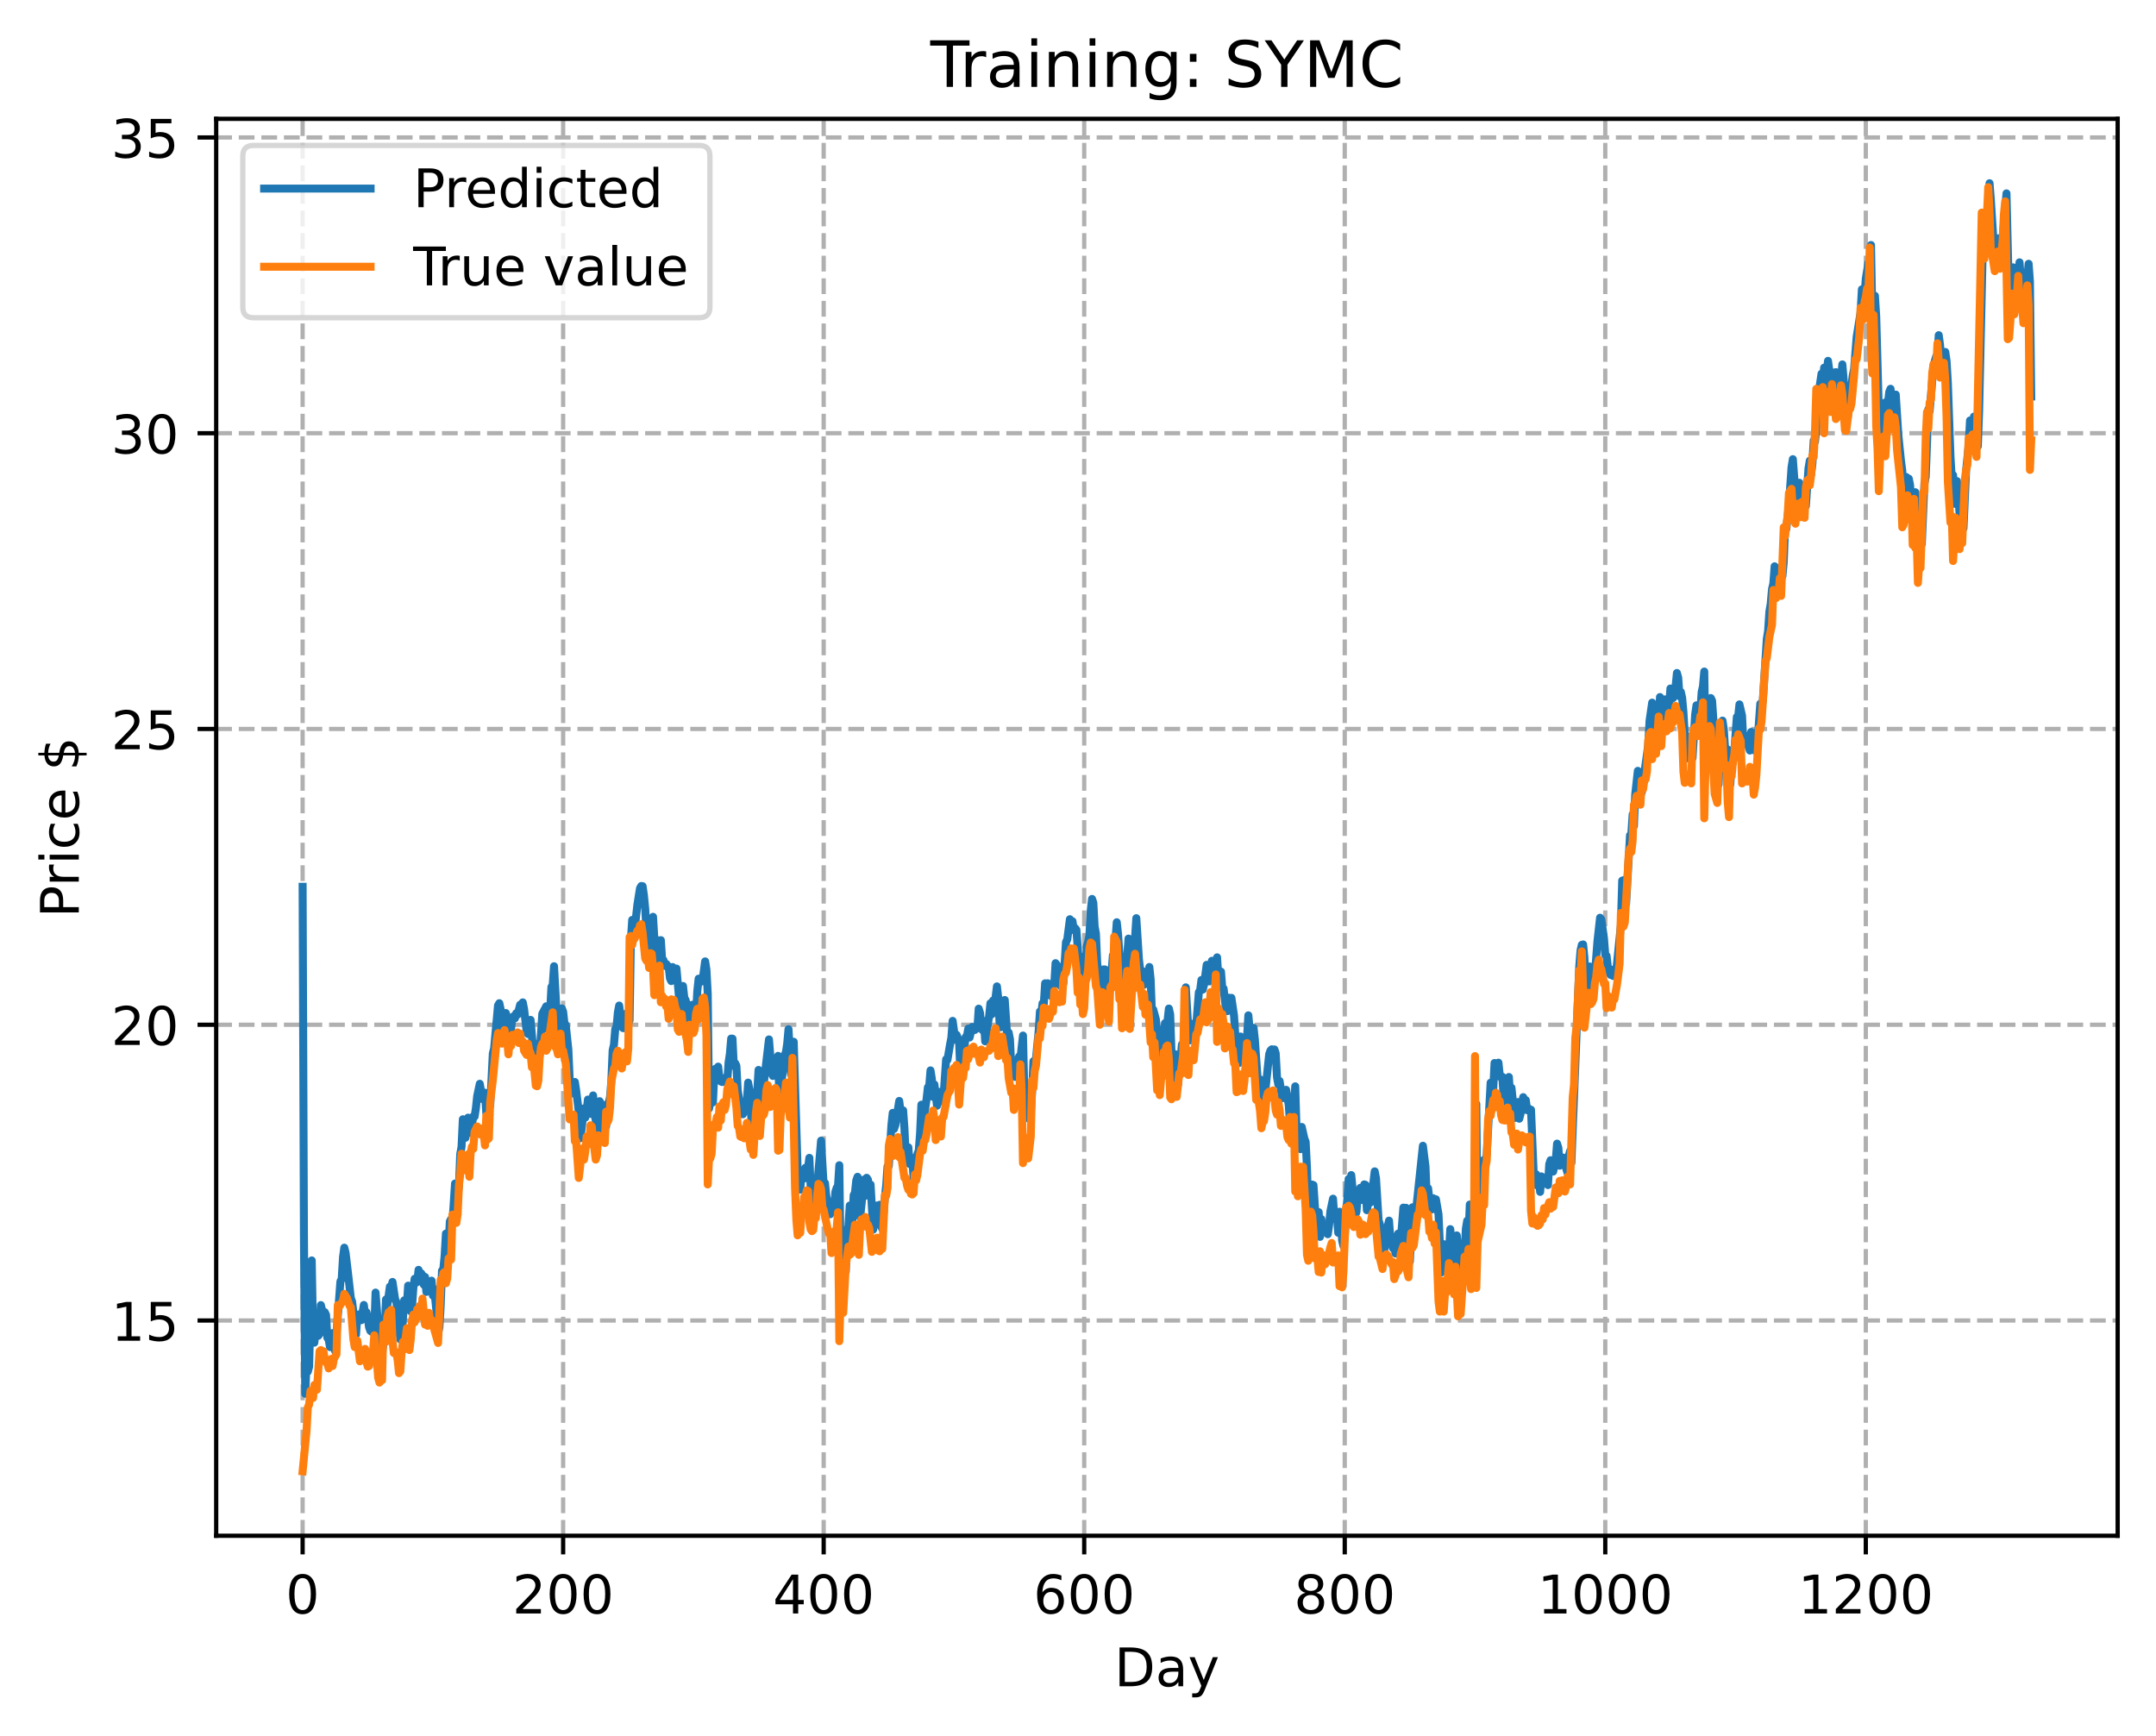 <?xml version="1.0" encoding="utf-8" standalone="no"?>
<!DOCTYPE svg PUBLIC "-//W3C//DTD SVG 1.1//EN"
  "http://www.w3.org/Graphics/SVG/1.1/DTD/svg11.dtd">
<!-- Created with matplotlib (https://matplotlib.org/) -->
<svg height="325.986pt" version="1.1" viewBox="0 0 404.923 325.986" width="404.923pt" xmlns="http://www.w3.org/2000/svg" xmlns:xlink="http://www.w3.org/1999/xlink">
 <defs>
  <style type="text/css">
*{stroke-linecap:butt;stroke-linejoin:round;}
  </style>
 </defs>
 <g id="figure_1">
  <g id="patch_1">
   <path d="M 0 325.986 
L 404.923 325.986 
L 404.923 0 
L 0 0 
z
" style="fill:#ffffff;"/>
  </g>
  <g id="axes_1">
   <g id="patch_2">
    <path d="M 40.603 288.43 
L 397.723 288.43 
L 397.723 22.318 
L 40.603 22.318 
z
" style="fill:#ffffff;"/>
   </g>
   <g id="matplotlib.axis_1">
    <g id="xtick_1">
     <g id="line2d_1">
      <path clip-path="url(#p1980d41d92)" d="M 56.836 288.43 
L 56.836 22.318 
" style="fill:none;stroke:#b0b0b0;stroke-dasharray:2.96,1.28;stroke-dashoffset:0;stroke-width:0.8;"/>
     </g>
     <g id="line2d_2">
      <defs>
       <path d="M 0 0 
L 0 3.5 
" id="md8fe5c81cf" style="stroke:#000000;stroke-width:0.8;"/>
      </defs>
      <g>
       <use style="stroke:#000000;stroke-width:0.8;" x="56.836" xlink:href="#md8fe5c81cf" y="288.43"/>
      </g>
     </g>
     <g id="text_1">
      <!-- 0 -->
      <defs>
       <path d="M 31.781 66.406 
Q 24.172 66.406 20.328 58.906 
Q 16.5 51.422 16.5 36.375 
Q 16.5 21.391 20.328 13.891 
Q 24.172 6.391 31.781 6.391 
Q 39.453 6.391 43.281 13.891 
Q 47.125 21.391 47.125 36.375 
Q 47.125 51.422 43.281 58.906 
Q 39.453 66.406 31.781 66.406 
z
M 31.781 74.219 
Q 44.047 74.219 50.516 64.516 
Q 56.984 54.828 56.984 36.375 
Q 56.984 17.969 50.516 8.266 
Q 44.047 -1.422 31.781 -1.422 
Q 19.531 -1.422 13.062 8.266 
Q 6.594 17.969 6.594 36.375 
Q 6.594 54.828 13.062 64.516 
Q 19.531 74.219 31.781 74.219 
z
" id="DejaVuSans-48"/>
      </defs>
      <g transform="translate(53.655 303.029)scale(0.1 -0.1)">
       <use xlink:href="#DejaVuSans-48"/>
      </g>
     </g>
    </g>
    <g id="xtick_2">
     <g id="line2d_3">
      <path clip-path="url(#p1980d41d92)" d="M 105.766 288.43 
L 105.766 22.318 
" style="fill:none;stroke:#b0b0b0;stroke-dasharray:2.96,1.28;stroke-dashoffset:0;stroke-width:0.8;"/>
     </g>
     <g id="line2d_4">
      <g>
       <use style="stroke:#000000;stroke-width:0.8;" x="105.766" xlink:href="#md8fe5c81cf" y="288.43"/>
      </g>
     </g>
     <g id="text_2">
      <!-- 200 -->
      <defs>
       <path d="M 19.188 8.297 
L 53.609 8.297 
L 53.609 0 
L 7.328 0 
L 7.328 8.297 
Q 12.938 14.109 22.625 23.891 
Q 32.328 33.688 34.812 36.531 
Q 39.547 41.844 41.422 45.531 
Q 43.312 49.219 43.312 52.781 
Q 43.312 58.594 39.234 62.25 
Q 35.156 65.922 28.609 65.922 
Q 23.969 65.922 18.812 64.312 
Q 13.672 62.703 7.812 59.422 
L 7.812 69.391 
Q 13.766 71.781 18.938 73 
Q 24.125 74.219 28.422 74.219 
Q 39.75 74.219 46.484 68.547 
Q 53.219 62.891 53.219 53.422 
Q 53.219 48.922 51.531 44.891 
Q 49.859 40.875 45.406 35.406 
Q 44.188 33.984 37.641 27.219 
Q 31.109 20.453 19.188 8.297 
z
" id="DejaVuSans-50"/>
      </defs>
      <g transform="translate(96.223 303.029)scale(0.1 -0.1)">
       <use xlink:href="#DejaVuSans-50"/>
       <use x="63.623" xlink:href="#DejaVuSans-48"/>
       <use x="127.246" xlink:href="#DejaVuSans-48"/>
      </g>
     </g>
    </g>
    <g id="xtick_3">
     <g id="line2d_5">
      <path clip-path="url(#p1980d41d92)" d="M 154.697 288.43 
L 154.697 22.318 
" style="fill:none;stroke:#b0b0b0;stroke-dasharray:2.96,1.28;stroke-dashoffset:0;stroke-width:0.8;"/>
     </g>
     <g id="line2d_6">
      <g>
       <use style="stroke:#000000;stroke-width:0.8;" x="154.697" xlink:href="#md8fe5c81cf" y="288.43"/>
      </g>
     </g>
     <g id="text_3">
      <!-- 400 -->
      <defs>
       <path d="M 37.797 64.312 
L 12.891 25.391 
L 37.797 25.391 
z
M 35.203 72.906 
L 47.609 72.906 
L 47.609 25.391 
L 58.016 25.391 
L 58.016 17.188 
L 47.609 17.188 
L 47.609 0 
L 37.797 0 
L 37.797 17.188 
L 4.891 17.188 
L 4.891 26.703 
z
" id="DejaVuSans-52"/>
      </defs>
      <g transform="translate(145.153 303.029)scale(0.1 -0.1)">
       <use xlink:href="#DejaVuSans-52"/>
       <use x="63.623" xlink:href="#DejaVuSans-48"/>
       <use x="127.246" xlink:href="#DejaVuSans-48"/>
      </g>
     </g>
    </g>
    <g id="xtick_4">
     <g id="line2d_7">
      <path clip-path="url(#p1980d41d92)" d="M 203.628 288.43 
L 203.628 22.318 
" style="fill:none;stroke:#b0b0b0;stroke-dasharray:2.96,1.28;stroke-dashoffset:0;stroke-width:0.8;"/>
     </g>
     <g id="line2d_8">
      <g>
       <use style="stroke:#000000;stroke-width:0.8;" x="203.628" xlink:href="#md8fe5c81cf" y="288.43"/>
      </g>
     </g>
     <g id="text_4">
      <!-- 600 -->
      <defs>
       <path d="M 33.016 40.375 
Q 26.375 40.375 22.484 35.828 
Q 18.609 31.297 18.609 23.391 
Q 18.609 15.531 22.484 10.953 
Q 26.375 6.391 33.016 6.391 
Q 39.656 6.391 43.531 10.953 
Q 47.406 15.531 47.406 23.391 
Q 47.406 31.297 43.531 35.828 
Q 39.656 40.375 33.016 40.375 
z
M 52.594 71.297 
L 52.594 62.312 
Q 48.875 64.062 45.094 64.984 
Q 41.312 65.922 37.594 65.922 
Q 27.828 65.922 22.672 59.328 
Q 17.531 52.734 16.797 39.406 
Q 19.672 43.656 24.016 45.922 
Q 28.375 48.188 33.594 48.188 
Q 44.578 48.188 50.953 41.516 
Q 57.328 34.859 57.328 23.391 
Q 57.328 12.156 50.688 5.359 
Q 44.047 -1.422 33.016 -1.422 
Q 20.359 -1.422 13.672 8.266 
Q 6.984 17.969 6.984 36.375 
Q 6.984 53.656 15.188 63.938 
Q 23.391 74.219 37.203 74.219 
Q 40.922 74.219 44.703 73.484 
Q 48.484 72.75 52.594 71.297 
z
" id="DejaVuSans-54"/>
      </defs>
      <g transform="translate(194.084 303.029)scale(0.1 -0.1)">
       <use xlink:href="#DejaVuSans-54"/>
       <use x="63.623" xlink:href="#DejaVuSans-48"/>
       <use x="127.246" xlink:href="#DejaVuSans-48"/>
      </g>
     </g>
    </g>
    <g id="xtick_5">
     <g id="line2d_9">
      <path clip-path="url(#p1980d41d92)" d="M 252.558 288.43 
L 252.558 22.318 
" style="fill:none;stroke:#b0b0b0;stroke-dasharray:2.96,1.28;stroke-dashoffset:0;stroke-width:0.8;"/>
     </g>
     <g id="line2d_10">
      <g>
       <use style="stroke:#000000;stroke-width:0.8;" x="252.558" xlink:href="#md8fe5c81cf" y="288.43"/>
      </g>
     </g>
     <g id="text_5">
      <!-- 800 -->
      <defs>
       <path d="M 31.781 34.625 
Q 24.75 34.625 20.719 30.859 
Q 16.703 27.094 16.703 20.516 
Q 16.703 13.922 20.719 10.156 
Q 24.75 6.391 31.781 6.391 
Q 38.812 6.391 42.859 10.172 
Q 46.922 13.969 46.922 20.516 
Q 46.922 27.094 42.891 30.859 
Q 38.875 34.625 31.781 34.625 
z
M 21.922 38.812 
Q 15.578 40.375 12.031 44.719 
Q 8.5 49.078 8.5 55.328 
Q 8.5 64.062 14.719 69.141 
Q 20.953 74.219 31.781 74.219 
Q 42.672 74.219 48.875 69.141 
Q 55.078 64.062 55.078 55.328 
Q 55.078 49.078 51.531 44.719 
Q 48 40.375 41.703 38.812 
Q 48.828 37.156 52.797 32.312 
Q 56.781 27.484 56.781 20.516 
Q 56.781 9.906 50.312 4.234 
Q 43.844 -1.422 31.781 -1.422 
Q 19.734 -1.422 13.25 4.234 
Q 6.781 9.906 6.781 20.516 
Q 6.781 27.484 10.781 32.312 
Q 14.797 37.156 21.922 38.812 
z
M 18.312 54.391 
Q 18.312 48.734 21.844 45.562 
Q 25.391 42.391 31.781 42.391 
Q 38.141 42.391 41.719 45.562 
Q 45.312 48.734 45.312 54.391 
Q 45.312 60.062 41.719 63.234 
Q 38.141 66.406 31.781 66.406 
Q 25.391 66.406 21.844 63.234 
Q 18.312 60.062 18.312 54.391 
z
" id="DejaVuSans-56"/>
      </defs>
      <g transform="translate(243.015 303.029)scale(0.1 -0.1)">
       <use xlink:href="#DejaVuSans-56"/>
       <use x="63.623" xlink:href="#DejaVuSans-48"/>
       <use x="127.246" xlink:href="#DejaVuSans-48"/>
      </g>
     </g>
    </g>
    <g id="xtick_6">
     <g id="line2d_11">
      <path clip-path="url(#p1980d41d92)" d="M 301.489 288.43 
L 301.489 22.318 
" style="fill:none;stroke:#b0b0b0;stroke-dasharray:2.96,1.28;stroke-dashoffset:0;stroke-width:0.8;"/>
     </g>
     <g id="line2d_12">
      <g>
       <use style="stroke:#000000;stroke-width:0.8;" x="301.489" xlink:href="#md8fe5c81cf" y="288.43"/>
      </g>
     </g>
     <g id="text_6">
      <!-- 1000 -->
      <defs>
       <path d="M 12.406 8.297 
L 28.516 8.297 
L 28.516 63.922 
L 10.984 60.406 
L 10.984 69.391 
L 28.422 72.906 
L 38.281 72.906 
L 38.281 8.297 
L 54.391 8.297 
L 54.391 0 
L 12.406 0 
z
" id="DejaVuSans-49"/>
      </defs>
      <g transform="translate(288.764 303.029)scale(0.1 -0.1)">
       <use xlink:href="#DejaVuSans-49"/>
       <use x="63.623" xlink:href="#DejaVuSans-48"/>
       <use x="127.246" xlink:href="#DejaVuSans-48"/>
       <use x="190.869" xlink:href="#DejaVuSans-48"/>
      </g>
     </g>
    </g>
    <g id="xtick_7">
     <g id="line2d_13">
      <path clip-path="url(#p1980d41d92)" d="M 350.419 288.43 
L 350.419 22.318 
" style="fill:none;stroke:#b0b0b0;stroke-dasharray:2.96,1.28;stroke-dashoffset:0;stroke-width:0.8;"/>
     </g>
     <g id="line2d_14">
      <g>
       <use style="stroke:#000000;stroke-width:0.8;" x="350.419" xlink:href="#md8fe5c81cf" y="288.43"/>
      </g>
     </g>
     <g id="text_7">
      <!-- 1200 -->
      <g transform="translate(337.694 303.029)scale(0.1 -0.1)">
       <use xlink:href="#DejaVuSans-49"/>
       <use x="63.623" xlink:href="#DejaVuSans-50"/>
       <use x="127.246" xlink:href="#DejaVuSans-48"/>
       <use x="190.869" xlink:href="#DejaVuSans-48"/>
      </g>
     </g>
    </g>
    <g id="text_8">
     <!-- Day -->
     <defs>
      <path d="M 19.672 64.797 
L 19.672 8.109 
L 31.594 8.109 
Q 46.688 8.109 53.688 14.938 
Q 60.688 21.781 60.688 36.531 
Q 60.688 51.172 53.688 57.984 
Q 46.688 64.797 31.594 64.797 
z
M 9.812 72.906 
L 30.078 72.906 
Q 51.266 72.906 61.172 64.094 
Q 71.094 55.281 71.094 36.531 
Q 71.094 17.672 61.125 8.828 
Q 51.172 0 30.078 0 
L 9.812 0 
z
" id="DejaVuSans-68"/>
      <path d="M 34.281 27.484 
Q 23.391 27.484 19.188 25 
Q 14.984 22.516 14.984 16.5 
Q 14.984 11.719 18.141 8.906 
Q 21.297 6.109 26.703 6.109 
Q 34.188 6.109 38.703 11.406 
Q 43.219 16.703 43.219 25.484 
L 43.219 27.484 
z
M 52.203 31.203 
L 52.203 0 
L 43.219 0 
L 43.219 8.297 
Q 40.141 3.328 35.547 0.953 
Q 30.953 -1.422 24.312 -1.422 
Q 15.922 -1.422 10.953 3.297 
Q 6 8.016 6 15.922 
Q 6 25.141 12.172 29.828 
Q 18.359 34.516 30.609 34.516 
L 43.219 34.516 
L 43.219 35.406 
Q 43.219 41.609 39.141 45 
Q 35.062 48.391 27.688 48.391 
Q 23 48.391 18.547 47.266 
Q 14.109 46.141 10.016 43.891 
L 10.016 52.203 
Q 14.938 54.109 19.578 55.047 
Q 24.219 56 28.609 56 
Q 40.484 56 46.344 49.844 
Q 52.203 43.703 52.203 31.203 
z
" id="DejaVuSans-97"/>
      <path d="M 32.172 -5.078 
Q 28.375 -14.844 24.75 -17.812 
Q 21.141 -20.797 15.094 -20.797 
L 7.906 -20.797 
L 7.906 -13.281 
L 13.188 -13.281 
Q 16.891 -13.281 18.938 -11.516 
Q 21 -9.766 23.484 -3.219 
L 25.094 0.875 
L 2.984 54.688 
L 12.5 54.688 
L 29.594 11.922 
L 46.688 54.688 
L 56.203 54.688 
z
" id="DejaVuSans-121"/>
     </defs>
     <g transform="translate(209.29 316.707)scale(0.1 -0.1)">
      <use xlink:href="#DejaVuSans-68"/>
      <use x="77.002" xlink:href="#DejaVuSans-97"/>
      <use x="138.281" xlink:href="#DejaVuSans-121"/>
     </g>
    </g>
   </g>
   <g id="matplotlib.axis_2">
    <g id="ytick_1">
     <g id="line2d_15">
      <path clip-path="url(#p1980d41d92)" d="M 40.603 248.005 
L 397.723 248.005 
" style="fill:none;stroke:#b0b0b0;stroke-dasharray:2.96,1.28;stroke-dashoffset:0;stroke-width:0.8;"/>
     </g>
     <g id="line2d_16">
      <defs>
       <path d="M 0 0 
L -3.5 0 
" id="m3aabcd0109" style="stroke:#000000;stroke-width:0.8;"/>
      </defs>
      <g>
       <use style="stroke:#000000;stroke-width:0.8;" x="40.603" xlink:href="#m3aabcd0109" y="248.005"/>
      </g>
     </g>
     <g id="text_9">
      <!-- 15 -->
      <defs>
       <path d="M 10.797 72.906 
L 49.516 72.906 
L 49.516 64.594 
L 19.828 64.594 
L 19.828 46.734 
Q 21.969 47.469 24.109 47.828 
Q 26.266 48.188 28.422 48.188 
Q 40.625 48.188 47.75 41.5 
Q 54.891 34.812 54.891 23.391 
Q 54.891 11.625 47.562 5.094 
Q 40.234 -1.422 26.906 -1.422 
Q 22.312 -1.422 17.547 -0.641 
Q 12.797 0.141 7.719 1.703 
L 7.719 11.625 
Q 12.109 9.234 16.797 8.062 
Q 21.484 6.891 26.703 6.891 
Q 35.156 6.891 40.078 11.328 
Q 45.016 15.766 45.016 23.391 
Q 45.016 31 40.078 35.438 
Q 35.156 39.891 26.703 39.891 
Q 22.75 39.891 18.812 39.016 
Q 14.891 38.141 10.797 36.281 
z
" id="DejaVuSans-53"/>
      </defs>
      <g transform="translate(20.878 251.805)scale(0.1 -0.1)">
       <use xlink:href="#DejaVuSans-49"/>
       <use x="63.623" xlink:href="#DejaVuSans-53"/>
      </g>
     </g>
    </g>
    <g id="ytick_2">
     <g id="line2d_17">
      <path clip-path="url(#p1980d41d92)" d="M 40.603 192.459 
L 397.723 192.459 
" style="fill:none;stroke:#b0b0b0;stroke-dasharray:2.96,1.28;stroke-dashoffset:0;stroke-width:0.8;"/>
     </g>
     <g id="line2d_18">
      <g>
       <use style="stroke:#000000;stroke-width:0.8;" x="40.603" xlink:href="#m3aabcd0109" y="192.459"/>
      </g>
     </g>
     <g id="text_10">
      <!-- 20 -->
      <g transform="translate(20.878 196.258)scale(0.1 -0.1)">
       <use xlink:href="#DejaVuSans-50"/>
       <use x="63.623" xlink:href="#DejaVuSans-48"/>
      </g>
     </g>
    </g>
    <g id="ytick_3">
     <g id="line2d_19">
      <path clip-path="url(#p1980d41d92)" d="M 40.603 136.912 
L 397.723 136.912 
" style="fill:none;stroke:#b0b0b0;stroke-dasharray:2.96,1.28;stroke-dashoffset:0;stroke-width:0.8;"/>
     </g>
     <g id="line2d_20">
      <g>
       <use style="stroke:#000000;stroke-width:0.8;" x="40.603" xlink:href="#m3aabcd0109" y="136.912"/>
      </g>
     </g>
     <g id="text_11">
      <!-- 25 -->
      <g transform="translate(20.878 140.712)scale(0.1 -0.1)">
       <use xlink:href="#DejaVuSans-50"/>
       <use x="63.623" xlink:href="#DejaVuSans-53"/>
      </g>
     </g>
    </g>
    <g id="ytick_4">
     <g id="line2d_21">
      <path clip-path="url(#p1980d41d92)" d="M 40.603 81.366 
L 397.723 81.366 
" style="fill:none;stroke:#b0b0b0;stroke-dasharray:2.96,1.28;stroke-dashoffset:0;stroke-width:0.8;"/>
     </g>
     <g id="line2d_22">
      <g>
       <use style="stroke:#000000;stroke-width:0.8;" x="40.603" xlink:href="#m3aabcd0109" y="81.366"/>
      </g>
     </g>
     <g id="text_12">
      <!-- 30 -->
      <defs>
       <path d="M 40.578 39.312 
Q 47.656 37.797 51.625 33 
Q 55.609 28.219 55.609 21.188 
Q 55.609 10.406 48.188 4.484 
Q 40.766 -1.422 27.094 -1.422 
Q 22.516 -1.422 17.656 -0.516 
Q 12.797 0.391 7.625 2.203 
L 7.625 11.719 
Q 11.719 9.328 16.594 8.109 
Q 21.484 6.891 26.812 6.891 
Q 36.078 6.891 40.938 10.547 
Q 45.797 14.203 45.797 21.188 
Q 45.797 27.641 41.281 31.266 
Q 36.766 34.906 28.719 34.906 
L 20.219 34.906 
L 20.219 43.016 
L 29.109 43.016 
Q 36.375 43.016 40.234 45.922 
Q 44.094 48.828 44.094 54.297 
Q 44.094 59.906 40.109 62.906 
Q 36.141 65.922 28.719 65.922 
Q 24.656 65.922 20.016 65.031 
Q 15.375 64.156 9.812 62.312 
L 9.812 71.094 
Q 15.438 72.656 20.344 73.438 
Q 25.25 74.219 29.594 74.219 
Q 40.828 74.219 47.359 69.109 
Q 53.906 64.016 53.906 55.328 
Q 53.906 49.266 50.438 45.094 
Q 46.969 40.922 40.578 39.312 
z
" id="DejaVuSans-51"/>
      </defs>
      <g transform="translate(20.878 85.165)scale(0.1 -0.1)">
       <use xlink:href="#DejaVuSans-51"/>
       <use x="63.623" xlink:href="#DejaVuSans-48"/>
      </g>
     </g>
    </g>
    <g id="ytick_5">
     <g id="line2d_23">
      <path clip-path="url(#p1980d41d92)" d="M 40.603 25.819 
L 397.723 25.819 
" style="fill:none;stroke:#b0b0b0;stroke-dasharray:2.96,1.28;stroke-dashoffset:0;stroke-width:0.8;"/>
     </g>
     <g id="line2d_24">
      <g>
       <use style="stroke:#000000;stroke-width:0.8;" x="40.603" xlink:href="#m3aabcd0109" y="25.819"/>
      </g>
     </g>
     <g id="text_13">
      <!-- 35 -->
      <g transform="translate(20.878 29.619)scale(0.1 -0.1)">
       <use xlink:href="#DejaVuSans-51"/>
       <use x="63.623" xlink:href="#DejaVuSans-53"/>
      </g>
     </g>
    </g>
    <g id="text_14">
     <!-- Price $ -->
     <defs>
      <path d="M 19.672 64.797 
L 19.672 37.406 
L 32.078 37.406 
Q 38.969 37.406 42.719 40.969 
Q 46.484 44.531 46.484 51.125 
Q 46.484 57.672 42.719 61.234 
Q 38.969 64.797 32.078 64.797 
z
M 9.812 72.906 
L 32.078 72.906 
Q 44.344 72.906 50.609 67.359 
Q 56.891 61.812 56.891 51.125 
Q 56.891 40.328 50.609 34.812 
Q 44.344 29.297 32.078 29.297 
L 19.672 29.297 
L 19.672 0 
L 9.812 0 
z
" id="DejaVuSans-80"/>
      <path d="M 41.109 46.297 
Q 39.594 47.172 37.812 47.578 
Q 36.031 48 33.891 48 
Q 26.266 48 22.188 43.047 
Q 18.109 38.094 18.109 28.812 
L 18.109 0 
L 9.078 0 
L 9.078 54.688 
L 18.109 54.688 
L 18.109 46.188 
Q 20.953 51.172 25.484 53.578 
Q 30.031 56 36.531 56 
Q 37.453 56 38.578 55.875 
Q 39.703 55.766 41.062 55.516 
z
" id="DejaVuSans-114"/>
      <path d="M 9.422 54.688 
L 18.406 54.688 
L 18.406 0 
L 9.422 0 
z
M 9.422 75.984 
L 18.406 75.984 
L 18.406 64.594 
L 9.422 64.594 
z
" id="DejaVuSans-105"/>
      <path d="M 48.781 52.594 
L 48.781 44.188 
Q 44.969 46.297 41.141 47.344 
Q 37.312 48.391 33.406 48.391 
Q 24.656 48.391 19.812 42.844 
Q 14.984 37.312 14.984 27.297 
Q 14.984 17.281 19.812 11.734 
Q 24.656 6.203 33.406 6.203 
Q 37.312 6.203 41.141 7.25 
Q 44.969 8.297 48.781 10.406 
L 48.781 2.094 
Q 45.016 0.344 40.984 -0.531 
Q 36.969 -1.422 32.422 -1.422 
Q 20.062 -1.422 12.781 6.344 
Q 5.516 14.109 5.516 27.297 
Q 5.516 40.672 12.859 48.328 
Q 20.219 56 33.016 56 
Q 37.156 56 41.109 55.141 
Q 45.062 54.297 48.781 52.594 
z
" id="DejaVuSans-99"/>
      <path d="M 56.203 29.594 
L 56.203 25.203 
L 14.891 25.203 
Q 15.484 15.922 20.484 11.062 
Q 25.484 6.203 34.422 6.203 
Q 39.594 6.203 44.453 7.469 
Q 49.312 8.734 54.109 11.281 
L 54.109 2.781 
Q 49.266 0.734 44.188 -0.344 
Q 39.109 -1.422 33.891 -1.422 
Q 20.797 -1.422 13.156 6.188 
Q 5.516 13.812 5.516 26.812 
Q 5.516 40.234 12.766 48.109 
Q 20.016 56 32.328 56 
Q 43.359 56 49.781 48.891 
Q 56.203 41.797 56.203 29.594 
z
M 47.219 32.234 
Q 47.125 39.594 43.094 43.984 
Q 39.062 48.391 32.422 48.391 
Q 24.906 48.391 20.391 44.141 
Q 15.875 39.891 15.188 32.172 
z
" id="DejaVuSans-101"/>
      <path id="DejaVuSans-32"/>
      <path d="M 33.797 -14.703 
L 28.906 -14.703 
L 28.859 0 
Q 23.734 0.094 18.609 1.188 
Q 13.484 2.297 8.297 4.5 
L 8.297 13.281 
Q 13.281 10.156 18.375 8.562 
Q 23.484 6.984 28.906 6.938 
L 28.906 29.203 
Q 18.109 30.953 13.203 35.156 
Q 8.297 39.359 8.297 46.688 
Q 8.297 54.641 13.625 59.219 
Q 18.953 63.812 28.906 64.5 
L 28.906 75.984 
L 33.797 75.984 
L 33.797 64.656 
Q 38.328 64.453 42.578 63.688 
Q 46.828 62.938 50.875 61.625 
L 50.875 53.078 
Q 46.828 55.125 42.547 56.25 
Q 38.281 57.375 33.797 57.562 
L 33.797 36.719 
Q 44.875 35.016 50.094 30.609 
Q 55.328 26.219 55.328 18.609 
Q 55.328 10.359 49.781 5.594 
Q 44.234 0.828 33.797 0.094 
z
M 28.906 37.594 
L 28.906 57.625 
Q 23.25 56.984 20.266 54.391 
Q 17.281 51.812 17.281 47.516 
Q 17.281 43.312 20.031 40.969 
Q 22.797 38.625 28.906 37.594 
z
M 33.797 28.219 
L 33.797 7.078 
Q 39.984 7.906 43.141 10.594 
Q 46.297 13.281 46.297 17.672 
Q 46.297 21.969 43.281 24.5 
Q 40.281 27.047 33.797 28.219 
z
" id="DejaVuSans-36"/>
     </defs>
     <g transform="translate(14.798 172.342)rotate(-90)scale(0.1 -0.1)">
      <use xlink:href="#DejaVuSans-80"/>
      <use x="58.553" xlink:href="#DejaVuSans-114"/>
      <use x="99.666" xlink:href="#DejaVuSans-105"/>
      <use x="127.449" xlink:href="#DejaVuSans-99"/>
      <use x="182.43" xlink:href="#DejaVuSans-101"/>
      <use x="243.953" xlink:href="#DejaVuSans-32"/>
      <use x="275.74" xlink:href="#DejaVuSans-36"/>
     </g>
    </g>
   </g>
   <g id="line2d_25">
    <path clip-path="url(#p1980d41d92)" d="M 56.836 166.552 
L 57.081 231.594 
L 57.325 261.771 
L 57.57 256.184 
L 57.814 257.598 
L 58.059 256.668 
L 58.548 236.725 
L 58.793 250.287 
L 59.038 252.171 
L 59.527 246.914 
L 59.772 250.883 
L 60.016 250.547 
L 60.261 245.113 
L 60.506 246.095 
L 60.75 248.137 
L 60.995 246.439 
L 61.24 246.974 
L 61.484 251.255 
L 61.729 251.583 
L 61.974 253.004 
L 62.463 250.373 
L 62.708 253.048 
L 62.952 253.755 
L 63.931 240.675 
L 64.175 240.21 
L 64.42 236.112 
L 64.665 234.329 
L 64.909 235.324 
L 65.399 239.463 
L 65.888 243.792 
L 66.133 244.47 
L 66.867 250.665 
L 67.111 247.095 
L 67.356 246.87 
L 67.845 247.952 
L 68.335 245.09 
L 68.579 247 
L 68.824 246.445 
L 69.069 247.484 
L 69.313 249.279 
L 69.558 249.95 
L 69.802 250.124 
L 70.047 249.686 
L 70.292 249.89 
L 70.536 242.765 
L 71.27 252.406 
L 71.515 254.385 
L 71.76 254.24 
L 72.249 250.357 
L 72.494 244.054 
L 72.738 245.153 
L 73.228 241.634 
L 73.472 241.85 
L 73.717 240.765 
L 74.206 244.023 
L 74.451 244.559 
L 75.185 251.578 
L 75.429 251.011 
L 75.919 244.213 
L 76.163 245.745 
L 76.408 245.133 
L 76.653 241.466 
L 76.897 241.794 
L 77.142 246.285 
L 77.387 245.37 
L 77.631 241.913 
L 77.876 240.165 
L 78.121 240.91 
L 78.365 240.791 
L 78.61 238.495 
L 78.855 239.359 
L 79.099 239.133 
L 79.344 239.501 
L 79.589 241.276 
L 79.833 239.833 
L 80.078 242.647 
L 80.323 242.437 
L 80.812 241.588 
L 81.056 240.527 
L 81.301 243.329 
L 81.546 242.099 
L 82.035 246.875 
L 82.28 250.405 
L 82.524 249.309 
L 82.769 245.165 
L 83.014 238.643 
L 83.258 238.389 
L 83.503 235.883 
L 83.748 231.684 
L 83.992 233.468 
L 84.237 234.362 
L 84.482 229.415 
L 84.726 228.957 
L 84.971 229.67 
L 85.46 222.287 
L 85.95 224.912 
L 86.194 222.686 
L 86.439 216.729 
L 86.684 215.381 
L 86.928 210.211 
L 87.173 212.725 
L 87.417 213.699 
L 87.907 209.909 
L 88.396 212.774 
L 88.885 209.684 
L 89.13 209.724 
L 89.375 208.173 
L 89.619 205.857 
L 90.109 203.548 
L 90.598 206.411 
L 90.843 206.087 
L 91.087 205.231 
L 91.332 209.075 
L 91.577 206.797 
L 91.821 206.827 
L 92.066 207.673 
L 92.555 197.868 
L 92.8 196.895 
L 93.534 188.835 
L 93.778 188.413 
L 94.023 189.556 
L 94.268 192.359 
L 94.512 193.086 
L 94.757 192.723 
L 95.002 190.262 
L 95.246 191.102 
L 95.491 192.38 
L 95.736 194.54 
L 95.98 193.28 
L 96.225 191.155 
L 96.47 190.856 
L 96.714 191.251 
L 96.959 190.293 
L 97.204 190.567 
L 97.693 188.698 
L 97.938 189.362 
L 98.182 188.261 
L 98.427 189.503 
L 98.916 193.762 
L 99.161 194.2 
L 99.65 191.55 
L 100.139 197.195 
L 100.384 195.981 
L 100.629 197.74 
L 100.873 198.115 
L 101.118 199.688 
L 101.363 197.967 
L 101.852 190.384 
L 102.341 189.475 
L 102.586 188.997 
L 102.831 193.211 
L 103.32 189.983 
L 103.565 185.376 
L 103.809 184.984 
L 104.054 181.471 
L 104.543 190.36 
L 105.032 195.039 
L 105.277 193.818 
L 105.522 189.388 
L 105.766 190.015 
L 106.011 192.205 
L 106.256 192.506 
L 106.745 197.121 
L 106.99 202.654 
L 107.234 205.416 
L 107.479 204.94 
L 107.724 205.313 
L 107.968 203.211 
L 108.213 204.805 
L 108.702 208.817 
L 108.947 213.784 
L 109.192 212.347 
L 109.681 208.166 
L 109.926 209.902 
L 110.17 208.696 
L 110.415 206.508 
L 110.66 206.977 
L 110.904 209.19 
L 111.393 205.736 
L 111.638 209.259 
L 111.883 210.323 
L 112.127 212.532 
L 112.372 212.239 
L 112.617 206.816 
L 112.861 207.266 
L 113.106 210.492 
L 113.351 209.335 
L 113.595 211.251 
L 113.84 211.529 
L 114.085 207.361 
L 114.329 207.08 
L 114.574 206.061 
L 114.819 202.982 
L 115.063 197.276 
L 115.308 196.207 
L 115.553 193.257 
L 115.797 192.808 
L 116.042 190.166 
L 116.287 188.855 
L 116.776 192.824 
L 117.02 193.094 
L 117.265 193.089 
L 117.51 190.413 
L 117.754 191.019 
L 117.999 192.143 
L 118.244 191.62 
L 118.488 176.575 
L 118.733 172.772 
L 118.978 174 
L 119.222 174.238 
L 119.712 169.89 
L 120.201 166.814 
L 120.446 166.402 
L 120.69 166.436 
L 120.935 168.147 
L 121.18 170.656 
L 121.669 179.089 
L 121.914 178.707 
L 122.158 175.433 
L 122.403 174.813 
L 122.648 172.188 
L 123.137 180.398 
L 123.381 179.443 
L 123.626 176.604 
L 123.871 178.365 
L 124.115 176.575 
L 124.36 180.263 
L 124.605 180.32 
L 124.849 181.404 
L 125.094 181.009 
L 125.583 181.604 
L 125.828 183.754 
L 126.073 184.261 
L 126.317 181.621 
L 126.562 182.9 
L 126.807 182.787 
L 127.051 181.907 
L 127.785 190.241 
L 128.03 188.954 
L 128.275 185.181 
L 128.519 187.379 
L 128.764 187.837 
L 129.008 188.84 
L 129.253 190.698 
L 129.498 194.059 
L 129.742 189.881 
L 129.987 188.716 
L 130.232 191.097 
L 130.476 191.573 
L 130.721 190.441 
L 130.966 186.083 
L 131.21 183.805 
L 131.455 184.34 
L 131.7 184.361 
L 131.944 184.16 
L 132.434 180.563 
L 132.678 182.118 
L 132.923 186.652 
L 133.168 208.199 
L 133.412 207.023 
L 133.657 206.716 
L 133.902 207.021 
L 134.146 201.654 
L 134.391 200.715 
L 134.636 201.513 
L 134.88 200.326 
L 135.125 202.609 
L 135.369 203.105 
L 135.614 203.22 
L 136.103 202.456 
L 136.348 203.324 
L 136.593 202.941 
L 136.837 199.529 
L 137.082 197.894 
L 137.327 195.056 
L 137.571 195.077 
L 137.816 200.2 
L 138.061 199.668 
L 138.305 200.158 
L 138.55 204.767 
L 139.284 209.244 
L 139.529 209.274 
L 140.263 207.036 
L 140.507 203.33 
L 140.752 204.689 
L 141.241 211.964 
L 141.486 211.161 
L 141.73 209.697 
L 141.975 209.033 
L 142.464 200.95 
L 142.709 202.34 
L 142.954 207.629 
L 144.422 195.215 
L 144.911 201.252 
L 145.156 202.076 
L 145.4 199.812 
L 145.645 199.182 
L 145.89 199.581 
L 146.134 198.308 
L 146.379 206.344 
L 146.624 207.788 
L 146.868 202.375 
L 147.113 200.826 
L 147.357 198.181 
L 147.602 197.632 
L 147.847 196.018 
L 148.091 193.292 
L 148.581 201.791 
L 148.825 201.25 
L 149.07 195.656 
L 149.804 219.661 
L 150.293 223.436 
L 150.538 220.429 
L 150.783 221.428 
L 151.027 221.358 
L 151.272 219.317 
L 151.517 219.405 
L 151.761 219.309 
L 152.006 217.459 
L 152.251 222.92 
L 152.495 225.222 
L 152.74 226.464 
L 152.984 226.325 
L 153.229 221.671 
L 153.474 222.846 
L 154.208 214.225 
L 154.697 222.701 
L 154.942 222.185 
L 155.186 224.584 
L 155.92 228.057 
L 156.165 226.797 
L 156.654 227.121 
L 156.899 223.836 
L 157.144 223.071 
L 157.388 222.768 
L 157.633 218.846 
L 157.878 237.1 
L 158.122 233.033 
L 158.367 233.457 
L 158.612 238.764 
L 158.856 238.783 
L 159.101 231.125 
L 159.345 230.333 
L 159.59 226.414 
L 160.079 229.355 
L 160.324 224.479 
L 160.569 224.026 
L 160.813 221.721 
L 161.058 221.017 
L 161.303 222.58 
L 161.547 228.611 
L 162.037 224.007 
L 162.281 221.532 
L 162.526 224.588 
L 162.771 221.207 
L 163.015 221.576 
L 163.26 223.917 
L 163.505 222.471 
L 163.994 230.942 
L 164.239 229.174 
L 164.483 226.548 
L 164.728 226.406 
L 164.972 229.621 
L 165.217 226.271 
L 165.462 230.303 
L 165.706 230.796 
L 166.196 224.826 
L 166.44 222.571 
L 166.685 219.075 
L 166.93 218.985 
L 167.419 211.31 
L 167.664 209.01 
L 167.908 212.036 
L 168.153 211.314 
L 168.887 206.771 
L 169.132 208.757 
L 169.376 208.529 
L 169.621 208.544 
L 169.866 211.948 
L 170.11 217.29 
L 170.355 217.936 
L 170.6 215.478 
L 170.844 218.62 
L 171.089 218.336 
L 171.333 217.465 
L 171.578 221.276 
L 171.823 220.589 
L 172.312 216.71 
L 172.557 216.072 
L 172.801 212.818 
L 173.046 207.477 
L 173.535 209.835 
L 174.025 206.389 
L 174.269 204.207 
L 174.514 204.004 
L 174.759 201.034 
L 175.003 202.565 
L 175.248 206.013 
L 175.493 203.677 
L 175.982 207.671 
L 176.227 206.824 
L 176.471 205.077 
L 176.716 206.714 
L 176.96 206.828 
L 177.205 205.96 
L 177.694 198.957 
L 177.939 199.064 
L 178.428 196.179 
L 178.673 194.93 
L 178.918 191.735 
L 179.407 195.28 
L 179.652 194.349 
L 179.896 194.937 
L 180.141 195.954 
L 180.386 201.731 
L 180.63 201.439 
L 180.875 196.662 
L 181.12 196.706 
L 181.364 194.772 
L 181.609 194.574 
L 181.854 193.177 
L 182.098 194.863 
L 182.588 192.877 
L 182.832 193.439 
L 183.077 193.447 
L 183.321 193.024 
L 183.566 193.135 
L 183.811 189.441 
L 184.055 190.229 
L 184.3 193.004 
L 184.545 193.496 
L 184.789 191.759 
L 185.034 195.58 
L 185.523 192.372 
L 185.768 190.842 
L 186.013 188.431 
L 186.257 190.511 
L 186.502 187.921 
L 186.747 189.185 
L 187.236 185.254 
L 187.481 187.443 
L 187.725 191.98 
L 187.97 192.929 
L 188.459 188.016 
L 188.704 187.81 
L 189.193 195.049 
L 189.438 193.918 
L 189.682 195.177 
L 189.927 200.278 
L 190.661 202.268 
L 190.906 201.417 
L 191.15 199.222 
L 191.395 198.419 
L 191.64 198.802 
L 192.129 194.49 
L 192.374 204.765 
L 192.618 207.524 
L 192.863 204.591 
L 193.108 208.599 
L 193.352 210.211 
L 193.597 208.842 
L 193.842 205.182 
L 194.086 199.314 
L 194.331 199.894 
L 194.575 198.734 
L 195.065 193.758 
L 195.309 189.973 
L 195.554 190.421 
L 195.799 188.434 
L 196.043 188.483 
L 196.288 184.677 
L 196.533 185.489 
L 196.777 184.668 
L 197.022 184.824 
L 197.511 187.151 
L 197.756 184.893 
L 198.001 184.896 
L 198.245 180.896 
L 198.49 181.213 
L 198.979 182.558 
L 199.224 185.184 
L 199.469 184.794 
L 199.713 184.693 
L 200.203 176.928 
L 200.447 176.436 
L 200.936 172.642 
L 201.181 174.011 
L 201.426 173.021 
L 201.67 174.688 
L 201.915 174.311 
L 202.16 174.635 
L 202.649 181.259 
L 202.894 179.635 
L 203.138 182.394 
L 203.383 181.906 
L 203.628 183.975 
L 203.872 181.846 
L 204.117 177.695 
L 204.362 176.901 
L 204.606 175.683 
L 204.851 171.027 
L 205.096 168.83 
L 205.34 169.552 
L 205.585 174.013 
L 205.83 175.343 
L 206.074 181.012 
L 206.319 182.754 
L 206.808 188.938 
L 207.053 186.431 
L 207.297 182.064 
L 207.542 182.086 
L 207.787 183.504 
L 208.031 183.397 
L 208.276 182.57 
L 208.521 185.791 
L 209.01 179.429 
L 209.255 179.829 
L 209.744 173.209 
L 209.989 175.489 
L 210.478 182.709 
L 210.723 181.666 
L 210.967 184.327 
L 211.212 184.822 
L 211.457 181.229 
L 211.701 179.556 
L 211.946 176.28 
L 212.191 183.247 
L 212.435 186.404 
L 212.68 184.379 
L 212.924 178.801 
L 213.169 176.266 
L 213.414 172.447 
L 213.903 180.112 
L 214.148 182.273 
L 214.392 182.57 
L 214.637 182.4 
L 214.882 184.949 
L 215.126 183.201 
L 215.616 183.99 
L 215.86 181.614 
L 216.105 183.929 
L 216.35 190.442 
L 216.594 189.605 
L 217.084 191.432 
L 218.062 200.336 
L 218.307 198.033 
L 218.796 192.166 
L 219.041 192.486 
L 219.285 191.623 
L 219.53 189.419 
L 219.775 190.509 
L 220.019 197.657 
L 220.264 201.478 
L 220.509 202.359 
L 220.753 198.004 
L 220.998 198.803 
L 221.243 203.695 
L 221.487 200.332 
L 221.732 198.977 
L 221.977 196.168 
L 222.221 196.932 
L 222.466 194.138 
L 222.711 185.437 
L 223.2 193.608 
L 223.445 195.401 
L 223.689 193.238 
L 223.934 192.285 
L 224.179 192.783 
L 224.423 193.654 
L 224.668 192.543 
L 225.157 186.363 
L 225.402 185.976 
L 225.646 184.053 
L 225.891 185.864 
L 226.136 184.94 
L 226.625 181.21 
L 227.114 184.318 
L 227.604 180.452 
L 227.848 181.411 
L 228.093 184.288 
L 228.338 183.281 
L 228.582 179.802 
L 228.827 183.805 
L 229.072 182.881 
L 229.316 182.483 
L 229.561 185.603 
L 229.806 185.671 
L 230.295 189.916 
L 230.539 189.897 
L 230.784 187.382 
L 231.029 188.417 
L 231.273 187.409 
L 231.763 190.743 
L 232.007 194.465 
L 232.252 196.193 
L 232.497 198.887 
L 232.741 199.635 
L 232.986 194.675 
L 233.231 195.674 
L 233.475 195.681 
L 233.72 199.509 
L 233.965 199.094 
L 234.454 190.695 
L 234.943 195.916 
L 235.433 193.034 
L 235.677 195.223 
L 236.167 202.248 
L 236.411 202.696 
L 236.656 202.728 
L 236.9 204.677 
L 237.145 207.833 
L 237.39 207.257 
L 238.368 197.989 
L 238.613 197.297 
L 238.858 197.069 
L 239.102 197.972 
L 239.347 197.095 
L 239.592 197.806 
L 239.836 202.3 
L 240.081 203.672 
L 240.326 203.032 
L 240.815 206.272 
L 241.06 206.099 
L 241.304 205.083 
L 241.549 204.683 
L 242.038 207.515 
L 242.283 210.928 
L 242.527 206.682 
L 242.772 209.362 
L 243.017 208.232 
L 243.261 204.03 
L 243.506 212.176 
L 243.751 214.387 
L 244.24 215.831 
L 244.485 211.657 
L 244.974 213.84 
L 245.219 214.458 
L 245.463 219.297 
L 245.708 227.093 
L 245.953 228.758 
L 246.442 222.476 
L 246.687 222.582 
L 247.176 229.848 
L 247.421 229.782 
L 247.665 227.647 
L 247.91 232.304 
L 248.155 228.944 
L 248.399 231.016 
L 248.644 230.255 
L 248.888 230.549 
L 249.133 231.554 
L 249.378 231.801 
L 249.622 230.052 
L 249.867 227.467 
L 250.356 225.129 
L 250.601 228.56 
L 250.846 229.037 
L 251.09 228.279 
L 251.335 231.53 
L 251.58 227.577 
L 251.824 228.601 
L 252.069 233.008 
L 252.314 234.023 
L 252.558 232.293 
L 252.803 227.579 
L 253.048 225.226 
L 253.292 221.418 
L 253.537 223.022 
L 253.782 220.689 
L 254.515 228.231 
L 254.76 227.611 
L 255.005 224.587 
L 255.494 223.084 
L 255.739 225.37 
L 255.983 224.474 
L 256.228 222.445 
L 256.473 222.541 
L 256.717 227.29 
L 256.962 225.962 
L 257.207 225.422 
L 257.451 225.804 
L 257.696 224.18 
L 258.185 219.996 
L 258.43 221.278 
L 258.919 229.21 
L 259.164 229.961 
L 259.653 234.276 
L 259.898 235.086 
L 260.143 233.969 
L 260.632 230.281 
L 260.876 229.253 
L 261.121 232.592 
L 261.366 232.178 
L 261.61 234.428 
L 261.855 234.27 
L 262.1 235.428 
L 262.344 234.721 
L 262.589 231.688 
L 262.834 232.721 
L 263.078 233.111 
L 263.568 226.805 
L 263.812 227.176 
L 264.057 226.838 
L 264.302 231.094 
L 264.546 232.995 
L 264.791 236.92 
L 265.28 226.745 
L 265.525 229.829 
L 266.014 226.731 
L 267.237 215.191 
L 267.727 219.1 
L 267.971 225.229 
L 268.216 223.18 
L 268.461 225.284 
L 268.95 227.138 
L 269.195 225.059 
L 269.439 226.811 
L 269.684 225.241 
L 270.173 228.087 
L 270.663 239.006 
L 270.907 238.086 
L 271.152 233.672 
L 271.641 236.622 
L 271.886 236.832 
L 272.131 235.49 
L 272.375 230.848 
L 272.864 236.02 
L 273.109 237.043 
L 273.354 235.638 
L 273.598 232.029 
L 273.843 234.872 
L 274.088 239.507 
L 274.332 239.433 
L 274.577 241.537 
L 274.822 239.365 
L 275.311 230.761 
L 275.556 229.265 
L 275.8 232.117 
L 276.045 226.225 
L 276.534 233.933 
L 276.779 233.967 
L 277.024 233.385 
L 277.268 207.343 
L 277.513 230.614 
L 278.736 217.812 
L 278.981 218.354 
L 279.225 216.827 
L 279.959 203.345 
L 280.204 204.993 
L 280.449 204.519 
L 280.693 199.644 
L 280.938 201.191 
L 281.183 200.788 
L 281.427 199.586 
L 281.672 201.946 
L 281.917 202.402 
L 282.161 202.233 
L 282.406 206.133 
L 282.651 207.715 
L 282.895 207.598 
L 283.385 202.276 
L 283.629 205.778 
L 283.874 204.302 
L 284.118 206.652 
L 284.363 207.098 
L 284.608 209.96 
L 284.852 209.276 
L 285.097 206.977 
L 285.342 210.109 
L 285.586 209.131 
L 286.076 206.057 
L 286.32 207.209 
L 286.565 206.618 
L 286.81 208.503 
L 287.054 208.139 
L 287.299 208.55 
L 287.544 208.418 
L 288.033 220.15 
L 288.278 220.49 
L 288.522 220.555 
L 288.767 222.689 
L 289.012 221.091 
L 289.256 223.85 
L 289.501 220.944 
L 289.99 221.468 
L 290.479 221.246 
L 290.724 222.574 
L 290.969 218.643 
L 291.213 217.904 
L 291.458 219.808 
L 291.703 220.034 
L 292.192 217.845 
L 292.437 214.787 
L 292.681 215.577 
L 292.926 218.931 
L 293.415 217.367 
L 293.66 217.449 
L 293.905 217.693 
L 294.149 219.439 
L 294.394 220.266 
L 294.639 217.056 
L 294.883 216.176 
L 295.128 218.397 
L 296.596 181.619 
L 296.84 178.524 
L 297.085 177.453 
L 297.33 177.379 
L 297.574 179.878 
L 297.819 185.059 
L 298.064 186.565 
L 298.308 182.467 
L 298.553 181.519 
L 299.042 184.085 
L 299.287 184.589 
L 299.532 183.125 
L 300.021 176.778 
L 300.51 172.363 
L 300.755 172.696 
L 301.244 176.204 
L 301.489 179.344 
L 301.734 179.516 
L 301.978 181.645 
L 302.467 183.09 
L 302.712 182.136 
L 302.957 183.297 
L 303.201 182.454 
L 303.446 183.374 
L 304.425 173.746 
L 304.669 165.396 
L 304.914 165.306 
L 305.159 169.006 
L 305.403 169.712 
L 306.137 156.877 
L 306.382 156.718 
L 306.627 152.949 
L 306.871 155.119 
L 307.116 149.187 
L 307.605 144.776 
L 307.85 147.083 
L 308.094 147.569 
L 308.339 148.828 
L 308.584 146.071 
L 308.828 145.171 
L 309.318 141.677 
L 309.562 139.873 
L 309.807 135.34 
L 310.296 131.965 
L 310.541 136.243 
L 310.786 135.28 
L 311.03 137.076 
L 311.275 137.476 
L 311.52 136.017 
L 311.764 130.915 
L 312.254 135.658 
L 312.743 131.351 
L 312.988 131.775 
L 313.232 134.102 
L 313.477 132.844 
L 313.722 129.313 
L 313.966 130.871 
L 314.211 131.112 
L 314.455 129.335 
L 314.7 128.926 
L 314.945 126.395 
L 315.189 127.272 
L 315.434 130.774 
L 315.679 129.948 
L 315.923 131.031 
L 316.168 133.721 
L 316.657 142.311 
L 316.902 142.416 
L 317.147 138.985 
L 317.391 138.388 
L 317.881 142.355 
L 318.37 134.196 
L 318.615 132.464 
L 318.859 133.208 
L 319.104 135.747 
L 319.349 133.535 
L 319.593 129.95 
L 319.838 128.894 
L 320.082 126.124 
L 320.327 141.127 
L 320.572 136.772 
L 320.816 135.199 
L 321.061 135.1 
L 321.306 131.103 
L 321.55 131.597 
L 322.529 146.261 
L 322.774 147.331 
L 323.263 135.851 
L 323.508 135.343 
L 323.752 136.947 
L 323.997 140.693 
L 324.242 141.795 
L 324.486 140.765 
L 324.731 142.83 
L 324.976 147.331 
L 325.22 142.575 
L 325.465 143.212 
L 325.71 141.341 
L 326.199 134.658 
L 326.443 134.612 
L 326.688 132.294 
L 327.177 134.42 
L 327.422 139.397 
L 327.667 138.598 
L 327.911 139.695 
L 328.156 138.251 
L 328.401 140.255 
L 328.645 140.962 
L 328.89 137.471 
L 329.135 138.704 
L 329.379 137.833 
L 329.624 141.001 
L 329.869 140.753 
L 330.113 138.907 
L 330.603 132.174 
L 330.847 133.073 
L 331.092 131.379 
L 331.826 120.034 
L 332.07 118.509 
L 332.315 114.837 
L 332.56 113.417 
L 332.804 110.66 
L 333.049 109.624 
L 333.294 106.362 
L 333.538 106.717 
L 333.783 109.108 
L 334.028 108.01 
L 334.272 108.481 
L 334.517 106.928 
L 334.762 108.189 
L 335.006 105.619 
L 335.251 99.197 
L 335.496 99.318 
L 335.985 94.793 
L 336.474 87.762 
L 336.719 86.237 
L 337.453 95.956 
L 337.698 93.845 
L 337.942 90.666 
L 338.187 91.793 
L 338.431 93.743 
L 338.676 92.422 
L 338.921 93.019 
L 339.165 95.033 
L 339.655 87.982 
L 339.899 86.516 
L 340.144 89.102 
L 340.389 87.116 
L 340.633 82.729 
L 340.878 82.96 
L 341.123 80.522 
L 341.367 73.14 
L 341.612 73.494 
L 342.101 70.188 
L 342.346 71.896 
L 342.591 69.052 
L 342.835 74.535 
L 343.08 69.723 
L 343.325 67.773 
L 343.814 71.43 
L 344.058 72.369 
L 344.303 69.964 
L 344.548 71.626 
L 344.792 69.891 
L 345.037 73.265 
L 345.282 71.993 
L 345.526 73.419 
L 346.016 68.442 
L 346.505 74.124 
L 346.75 77.792 
L 346.994 78.653 
L 347.973 70.485 
L 348.218 69.326 
L 348.707 63.26 
L 349.441 58.685 
L 349.686 54.343 
L 349.93 56.301 
L 350.175 55.628 
L 350.419 52.354 
L 350.909 49.357 
L 351.153 51.289 
L 351.398 46.022 
L 351.643 59.115 
L 351.887 63.516 
L 352.132 55.555 
L 352.377 59.439 
L 352.866 77.134 
L 353.111 83.4 
L 354.089 75.581 
L 354.334 80.727 
L 354.579 75.733 
L 354.823 73.594 
L 355.068 73.023 
L 355.557 78.3 
L 356.046 74.106 
L 356.536 81.753 
L 357.025 86.523 
L 357.27 88.377 
L 357.514 93.179 
L 357.759 93.446 
L 358.004 89.581 
L 358.248 92.208 
L 358.493 89.892 
L 358.738 91.118 
L 358.982 94.831 
L 359.227 92.684 
L 359.472 97.616 
L 359.716 92.447 
L 359.961 98.257 
L 360.206 96.03 
L 360.45 100.887 
L 360.695 99.632 
L 360.94 102.19 
L 361.429 90.797 
L 361.674 89.545 
L 362.163 76.882 
L 362.407 77.229 
L 363.141 68.681 
L 363.631 66.943 
L 363.875 66.786 
L 364.12 62.95 
L 364.365 64.804 
L 364.609 67.956 
L 364.854 67.57 
L 365.099 68.043 
L 365.343 66.101 
L 365.588 67.774 
L 365.833 71.923 
L 366.322 85.711 
L 366.567 89.932 
L 366.811 89.213 
L 367.056 94.623 
L 367.545 90.358 
L 367.79 92.535 
L 368.279 100.762 
L 368.524 97.613 
L 368.768 99.208 
L 369.258 88.382 
L 369.747 83.547 
L 369.992 78.975 
L 370.236 82.747 
L 370.726 78.243 
L 371.46 83.832 
L 371.704 77.187 
L 372.438 44.285 
L 372.928 47.386 
L 373.172 44.237 
L 373.662 34.414 
L 373.906 37.532 
L 374.395 45.157 
L 374.64 47.836 
L 374.885 48.924 
L 375.129 45.175 
L 375.374 44.748 
L 375.619 47.449 
L 375.863 48.125 
L 376.842 36.319 
L 377.331 56.647 
L 377.576 57.304 
L 377.821 54.731 
L 378.065 50.203 
L 378.555 57.139 
L 379.044 52.792 
L 379.289 49.27 
L 379.533 52.364 
L 379.778 51.268 
L 380.267 56.321 
L 380.512 54.887 
L 381.001 49.541 
L 381.246 52.865 
L 381.49 74.465 
L 381.49 74.465 
" style="fill:none;stroke:#1f77b4;stroke-linecap:square;stroke-width:1.5;"/>
   </g>
   <g id="line2d_26">
    <path clip-path="url(#p1980d41d92)" d="M 56.836 276.334 
L 57.57 268.78 
L 57.814 264.336 
L 58.059 263.781 
L 58.304 261.225 
L 58.548 261.67 
L 58.793 262.559 
L 59.038 260.115 
L 59.527 261.003 
L 60.016 253.782 
L 60.261 253.56 
L 60.506 254.782 
L 60.75 253.782 
L 60.995 255.226 
L 61.24 255.893 
L 61.484 256.115 
L 61.729 257.004 
L 62.218 255.226 
L 62.463 256.56 
L 62.708 255.226 
L 63.197 254.338 
L 63.441 245.117 
L 63.686 245.45 
L 64.175 244.673 
L 64.42 244.228 
L 64.665 243.006 
L 65.154 243.784 
L 65.643 245.228 
L 65.888 245.561 
L 66.377 251.56 
L 66.622 253.005 
L 66.867 253.005 
L 67.111 251.783 
L 67.601 255.671 
L 67.845 254.227 
L 68.09 254.449 
L 68.335 253.56 
L 68.579 253.338 
L 68.824 255.782 
L 69.069 256.671 
L 69.313 256.56 
L 69.558 254.116 
L 69.802 254.782 
L 70.047 254.004 
L 70.292 250.783 
L 70.536 255.004 
L 70.781 255.671 
L 71.026 258.781 
L 71.27 259.67 
L 71.515 259.337 
L 71.76 259.226 
L 72.004 248.783 
L 72.494 252.005 
L 72.738 247.339 
L 72.983 246.45 
L 73.228 247.339 
L 73.472 246.006 
L 73.717 251.783 
L 73.962 254.116 
L 74.206 253.893 
L 74.451 254.004 
L 74.696 255.56 
L 74.94 257.893 
L 75.185 257.559 
L 75.429 253.893 
L 75.674 252.005 
L 75.919 253.449 
L 76.408 249.45 
L 76.653 251.005 
L 76.897 253.56 
L 77.142 251.56 
L 77.387 248.117 
L 77.631 246.894 
L 77.876 248.339 
L 78.121 247.783 
L 78.365 245.895 
L 78.61 246.006 
L 78.855 245.228 
L 79.099 247.228 
L 79.344 243.895 
L 79.833 248.783 
L 80.078 247.561 
L 80.323 249.005 
L 80.567 246.561 
L 80.812 248.228 
L 81.056 247.894 
L 82.28 252.227 
L 82.769 240.34 
L 83.014 241.007 
L 83.258 239.118 
L 83.503 238.896 
L 83.748 241.007 
L 83.992 240.118 
L 84.237 236.341 
L 84.482 236.341 
L 84.726 236.563 
L 84.971 228.12 
L 85.216 229.453 
L 85.46 228.12 
L 85.705 229.675 
L 85.95 228.12 
L 86.194 222.676 
L 86.439 220.454 
L 86.684 216.677 
L 86.928 218.899 
L 87.173 218.677 
L 87.417 218.01 
L 87.662 219.899 
L 87.907 216.788 
L 88.151 221.01 
L 88.396 216.455 
L 88.641 215.344 
L 88.885 215.788 
L 89.13 212.567 
L 89.619 211.567 
L 89.864 212.345 
L 90.109 211.9 
L 90.353 213.122 
L 90.598 212.567 
L 90.843 212.9 
L 91.087 215.122 
L 91.332 209.567 
L 91.577 214.011 
L 91.821 213.789 
L 92.066 206.901 
L 92.555 202.902 
L 93.289 195.347 
L 93.534 194.014 
L 94.023 195.681 
L 94.268 196.014 
L 94.512 195.125 
L 94.757 193.459 
L 95.002 195.125 
L 95.246 195.458 
L 95.491 198.014 
L 95.736 195.347 
L 95.98 196.458 
L 96.225 194.348 
L 96.47 195.014 
L 96.714 194.903 
L 96.959 195.236 
L 97.204 193.903 
L 97.448 195.903 
L 97.693 194.125 
L 97.938 196.014 
L 98.182 195.57 
L 98.427 197.347 
L 98.916 198.125 
L 99.161 196.014 
L 99.405 197.347 
L 99.65 197.791 
L 99.895 200.458 
L 100.139 198.68 
L 100.629 203.902 
L 100.873 204.013 
L 101.118 202.902 
L 101.363 198.569 
L 101.607 196.68 
L 101.852 196.014 
L 102.097 196.236 
L 102.341 194.681 
L 102.586 197.347 
L 102.831 196.903 
L 103.809 190.126 
L 104.054 195.57 
L 104.299 196.68 
L 104.543 196.903 
L 104.788 198.014 
L 105.032 195.347 
L 105.277 194.125 
L 105.522 197.347 
L 105.766 197.347 
L 106.256 199.791 
L 106.99 210.234 
L 107.234 209.789 
L 107.479 210.012 
L 107.724 209.345 
L 107.968 214.344 
L 108.213 214.344 
L 108.702 221.232 
L 108.947 219.232 
L 109.192 216.233 
L 109.436 215.677 
L 109.681 217.788 
L 109.926 216.233 
L 110.17 213.456 
L 110.415 214.678 
L 110.66 214.9 
L 110.904 211.345 
L 111.149 211.567 
L 111.393 214.455 
L 111.638 215.788 
L 111.883 217.788 
L 112.127 217.01 
L 112.372 213.233 
L 112.861 213.567 
L 113.351 213.9 
L 113.595 214.678 
L 113.84 208.79 
L 114.085 210.789 
L 114.329 210.234 
L 114.574 208.012 
L 114.819 203.124 
L 115.308 200.68 
L 115.553 200.235 
L 115.797 197.902 
L 116.042 197.347 
L 116.287 200.013 
L 116.531 199.791 
L 116.776 200.68 
L 117.265 197.791 
L 117.51 197.569 
L 117.754 199.347 
L 117.999 196.903 
L 118.244 176.017 
L 118.488 175.795 
L 118.733 177.461 
L 118.978 176.239 
L 119.222 176.239 
L 119.712 174.795 
L 119.956 174.795 
L 120.201 173.795 
L 120.446 173.573 
L 120.69 175.128 
L 121.18 180.017 
L 121.424 180.461 
L 121.669 179.794 
L 121.914 181.794 
L 122.158 179.017 
L 122.403 179.128 
L 122.648 181.794 
L 122.892 186.904 
L 123.137 184.905 
L 123.381 181.683 
L 123.626 185.571 
L 123.871 181.35 
L 124.115 188.237 
L 124.36 187.015 
L 124.605 187.904 
L 124.849 187.571 
L 125.094 189.015 
L 125.339 188.682 
L 125.583 191.348 
L 125.828 190.348 
L 126.073 187.682 
L 126.317 188.348 
L 126.562 187.793 
L 126.807 189.126 
L 127.051 189.793 
L 127.296 193.348 
L 127.541 193.792 
L 128.03 190.459 
L 128.275 193.459 
L 128.519 193.237 
L 129.008 195.347 
L 129.253 197.569 
L 129.498 192.459 
L 129.742 192.681 
L 130.232 194.014 
L 130.476 193.348 
L 130.721 190.348 
L 130.966 189.459 
L 131.21 191.459 
L 131.455 189.904 
L 131.7 190.237 
L 131.944 187.571 
L 132.189 187.349 
L 132.434 189.126 
L 132.678 194.459 
L 132.923 222.454 
L 133.168 217.566 
L 133.412 217.566 
L 133.657 216.677 
L 133.902 211.9 
L 134.146 211.123 
L 134.391 211.011 
L 134.636 209.789 
L 134.88 211.789 
L 135.125 207.79 
L 135.369 210.456 
L 135.614 207.456 
L 135.859 207.012 
L 136.103 208.456 
L 136.348 207.456 
L 136.593 204.568 
L 137.082 203.124 
L 137.327 203.902 
L 137.571 205.568 
L 137.816 204.013 
L 138.305 208.012 
L 138.55 211.456 
L 138.795 211.789 
L 139.039 213.456 
L 139.284 213.567 
L 139.529 213.011 
L 139.773 213.789 
L 140.018 213.567 
L 140.263 210.9 
L 140.996 215.9 
L 141.241 215.122 
L 141.486 216.899 
L 141.975 208.901 
L 142.22 207.123 
L 142.464 209.012 
L 142.709 213.344 
L 142.954 209.901 
L 143.443 209.345 
L 143.688 208.456 
L 143.932 204.79 
L 144.177 203.79 
L 144.422 204.79 
L 144.666 207.901 
L 144.911 207.679 
L 145.156 205.457 
L 145.4 205.901 
L 145.645 204.346 
L 145.89 204.79 
L 146.134 216.122 
L 146.379 216.011 
L 146.624 209.567 
L 147.113 206.568 
L 147.357 206.234 
L 147.602 203.346 
L 147.847 203.346 
L 148.336 209.901 
L 148.581 206.234 
L 148.825 198.68 
L 149.315 223.121 
L 149.559 229.009 
L 149.804 232.008 
L 150.049 230.897 
L 150.293 231.564 
L 150.538 227.675 
L 150.783 227.786 
L 151.027 224.787 
L 151.272 224.898 
L 151.517 223.565 
L 151.761 223.676 
L 152.006 229.564 
L 152.251 230.897 
L 152.495 231.23 
L 152.74 231.008 
L 152.984 228.231 
L 153.229 228.786 
L 153.474 224.454 
L 153.718 222.343 
L 153.963 222.565 
L 154.208 223.343 
L 154.452 226.787 
L 154.697 227.231 
L 155.431 230.786 
L 155.676 231.675 
L 155.92 231.341 
L 156.165 235.341 
L 156.654 233.119 
L 156.899 231.23 
L 157.144 230.564 
L 157.388 227.675 
L 157.633 251.894 
L 157.878 243.895 
L 158.122 244.228 
L 158.367 246.561 
L 158.856 237.674 
L 159.345 234.119 
L 159.59 235.674 
L 159.835 235.452 
L 160.569 230.008 
L 160.813 230.008 
L 161.058 232.23 
L 161.303 235.674 
L 161.547 230.453 
L 161.792 229.009 
L 162.037 229.675 
L 162.281 229.453 
L 162.526 228.564 
L 162.771 230.453 
L 163.015 230.008 
L 163.26 230.675 
L 163.749 235.119 
L 164.239 233.23 
L 164.483 234.341 
L 164.728 232.452 
L 164.972 234.896 
L 165.217 235.008 
L 165.462 233.786 
L 165.706 234.563 
L 166.196 224.454 
L 166.44 224.565 
L 166.685 223.121 
L 166.93 215.122 
L 167.174 213.9 
L 167.419 214.344 
L 167.664 217.122 
L 168.153 215.9 
L 168.398 215.455 
L 168.642 213.567 
L 168.887 217.344 
L 169.132 216.344 
L 169.866 221.232 
L 170.11 221.232 
L 170.355 222.676 
L 170.6 223.454 
L 170.844 223.343 
L 171.089 224.232 
L 171.333 224.343 
L 171.578 224.12 
L 171.823 220.565 
L 172.067 221.676 
L 172.312 220.565 
L 172.801 216.677 
L 173.046 215.788 
L 173.291 216.122 
L 173.535 214.344 
L 173.78 214.122 
L 174.025 213.011 
L 174.514 209.789 
L 174.759 210.012 
L 175.003 211.345 
L 175.248 208.567 
L 175.493 210.234 
L 175.737 214.122 
L 176.227 210.456 
L 176.471 212.567 
L 176.716 213.456 
L 176.96 209.901 
L 177.205 209.789 
L 177.939 205.679 
L 178.428 204.79 
L 178.673 201.124 
L 178.918 201.569 
L 179.162 200.569 
L 179.407 202.013 
L 179.652 200.013 
L 179.896 203.013 
L 180.141 207.456 
L 180.63 200.68 
L 180.875 202.457 
L 181.12 200.235 
L 181.364 200.569 
L 181.609 197.347 
L 181.854 198.902 
L 182.343 196.903 
L 182.588 197.902 
L 182.832 196.569 
L 183.077 197.902 
L 183.321 197.458 
L 183.566 197.347 
L 184.055 199.569 
L 184.3 197.125 
L 184.545 198.125 
L 184.789 198.569 
L 185.034 197.458 
L 185.768 197.347 
L 186.013 196.458 
L 186.257 196.903 
L 186.747 193.681 
L 186.991 193.125 
L 187.236 195.236 
L 187.481 198.347 
L 187.725 198.125 
L 187.97 195.57 
L 188.215 194.681 
L 188.704 197.68 
L 188.948 199.125 
L 189.193 198.68 
L 189.438 202.457 
L 189.927 205.235 
L 190.172 204.346 
L 190.416 208.456 
L 190.661 205.79 
L 190.906 205.457 
L 191.15 204.346 
L 191.395 207.234 
L 191.64 199.902 
L 191.884 205.012 
L 192.129 218.455 
L 192.618 213.678 
L 192.863 216.566 
L 193.108 217.566 
L 193.597 213.456 
L 193.842 202.902 
L 194.086 204.346 
L 194.331 201.124 
L 194.575 200.124 
L 195.065 194.57 
L 195.309 195.014 
L 195.554 192.348 
L 195.799 192.681 
L 196.043 189.237 
L 196.288 191.126 
L 196.533 189.459 
L 197.022 191.348 
L 197.267 190.57 
L 197.511 189.348 
L 197.756 190.015 
L 198.001 186.127 
L 198.245 188.015 
L 198.49 186.793 
L 198.735 186.904 
L 198.979 188.237 
L 199.224 187.46 
L 199.469 188.126 
L 199.713 183.905 
L 199.958 182.905 
L 200.203 182.683 
L 200.447 181.35 
L 200.692 179.017 
L 200.936 179.461 
L 201.181 178.128 
L 201.426 179.35 
L 201.67 178.128 
L 202.16 182.016 
L 202.404 186.46 
L 202.649 183.571 
L 202.894 188.682 
L 203.138 187.126 
L 203.383 190.459 
L 203.628 189.348 
L 203.872 184.46 
L 204.117 183.683 
L 204.362 182.016 
L 204.606 178.128 
L 204.851 177.017 
L 205.096 177.239 
L 205.83 185.238 
L 206.074 185.793 
L 206.563 192.459 
L 206.808 190.459 
L 207.053 186.349 
L 207.297 187.793 
L 207.542 188.46 
L 207.787 188.015 
L 208.031 189.126 
L 208.276 191.903 
L 208.521 185.46 
L 208.765 185.016 
L 209.01 185.46 
L 209.255 175.906 
L 209.744 176.906 
L 210.233 187.682 
L 210.478 185.682 
L 210.723 193.125 
L 210.967 191.57 
L 211.212 186.904 
L 211.457 185.682 
L 211.701 182.349 
L 211.946 193.014 
L 212.191 193.237 
L 212.924 180.794 
L 213.169 179.128 
L 213.658 184.905 
L 213.903 185.682 
L 214.148 184.905 
L 214.637 189.126 
L 214.882 186.682 
L 215.126 190.57 
L 215.616 188.682 
L 216.105 195.792 
L 216.35 194.236 
L 216.594 198.569 
L 216.839 195.792 
L 217.328 204.79 
L 217.573 202.568 
L 217.818 205.679 
L 218.062 202.791 
L 218.307 202.013 
L 218.551 197.569 
L 218.796 199.902 
L 219.041 196.569 
L 219.285 196.347 
L 219.53 198.902 
L 219.775 206.123 
L 220.019 206.457 
L 220.264 205.79 
L 220.509 204.013 
L 220.753 205.679 
L 220.998 206.012 
L 221.487 201.569 
L 221.732 201.791 
L 222.221 198.014 
L 222.466 185.904 
L 222.711 198.791 
L 222.955 201.68 
L 223.2 201.902 
L 223.445 197.347 
L 224.179 199.125 
L 224.668 194.236 
L 224.912 194.014 
L 225.402 191.459 
L 225.646 192.015 
L 225.891 191.681 
L 226.38 188.237 
L 226.625 192.015 
L 227.114 191.237 
L 227.359 186.349 
L 227.604 187.126 
L 227.848 189.793 
L 228.093 188.237 
L 228.338 183.016 
L 228.582 195.681 
L 228.827 189.348 
L 229.316 190.793 
L 229.561 190.459 
L 229.806 192.237 
L 230.05 196.903 
L 230.295 193.348 
L 230.539 192.792 
L 230.784 194.459 
L 231.029 193.792 
L 231.273 196.792 
L 231.518 197.125 
L 231.763 199.68 
L 232.007 200.013 
L 232.252 205.124 
L 232.497 205.012 
L 232.741 202.013 
L 232.986 201.791 
L 233.231 202.235 
L 233.475 204.901 
L 233.72 203.013 
L 234.209 195.903 
L 234.699 201.569 
L 234.943 197.791 
L 235.188 197.902 
L 235.433 198.569 
L 235.922 206.568 
L 236.167 206.679 
L 236.411 207.012 
L 236.656 208.679 
L 236.9 211.9 
L 237.145 210.789 
L 237.39 210.567 
L 237.634 209.012 
L 237.879 206.123 
L 238.124 205.235 
L 238.368 205.012 
L 238.613 206.123 
L 238.858 205.235 
L 239.102 204.79 
L 239.347 206.123 
L 239.592 208.567 
L 239.836 209.345 
L 240.081 207.012 
L 240.326 208.456 
L 240.57 211.456 
L 241.06 210.345 
L 241.549 211.234 
L 241.794 213.567 
L 242.038 214.122 
L 242.283 209.789 
L 242.527 214.789 
L 243.017 209.789 
L 243.261 223.787 
L 243.506 221.121 
L 243.751 224.676 
L 244.24 219.121 
L 244.485 221.01 
L 244.729 219.121 
L 245.219 227.12 
L 245.463 235.674 
L 245.708 236.785 
L 245.953 230.119 
L 246.197 227.564 
L 246.442 228.231 
L 246.687 231.341 
L 246.931 236.341 
L 247.421 236.23 
L 247.665 238.896 
L 247.91 235.008 
L 248.155 239.007 
L 248.399 235.674 
L 248.644 235.896 
L 248.888 237.452 
L 249.133 236.563 
L 249.378 236.23 
L 249.867 234.23 
L 250.112 233.452 
L 250.356 237.118 
L 250.601 236.23 
L 250.846 237.118 
L 251.335 235.785 
L 251.58 241.562 
L 251.824 240.562 
L 252.069 241.784 
L 252.314 238.896 
L 252.803 226.787 
L 253.048 228.12 
L 253.292 226.453 
L 253.537 226.787 
L 253.782 227.898 
L 254.026 230.119 
L 254.271 230.453 
L 255.005 229.009 
L 255.249 229.453 
L 255.494 231.897 
L 255.739 230.008 
L 255.983 230.008 
L 256.473 231.786 
L 256.717 230.453 
L 256.962 231.341 
L 257.451 229.564 
L 257.696 228.12 
L 257.941 227.675 
L 258.185 227.898 
L 258.919 236.007 
L 259.164 236.341 
L 259.653 238.34 
L 259.898 236.118 
L 260.387 235.563 
L 260.632 235.785 
L 261.366 237.452 
L 261.61 237.007 
L 261.855 240.229 
L 262.1 239.562 
L 262.344 238.118 
L 262.589 238.785 
L 262.834 238.34 
L 263.078 235.452 
L 263.568 234.008 
L 263.812 235.674 
L 264.057 236.341 
L 264.302 238.896 
L 264.546 239.896 
L 264.791 234.119 
L 265.036 231.564 
L 265.28 234.341 
L 265.525 233.897 
L 266.259 228.12 
L 266.503 228.12 
L 266.993 223.565 
L 267.237 224.232 
L 267.727 228.231 
L 267.971 227.898 
L 268.216 228.12 
L 268.461 231.341 
L 268.705 231.341 
L 268.95 232.563 
L 269.195 230.008 
L 269.439 233.563 
L 269.684 231.453 
L 270.173 244.45 
L 270.418 246.339 
L 270.663 244.895 
L 270.907 240.562 
L 271.152 246.339 
L 271.397 242.673 
L 271.641 242.784 
L 272.131 237.229 
L 272.375 238.007 
L 272.62 242.34 
L 272.864 242.229 
L 273.109 243.117 
L 273.354 237.896 
L 273.843 247.228 
L 274.088 245.672 
L 274.332 246.783 
L 275.066 236.007 
L 275.311 237.452 
L 275.556 236.341 
L 275.8 234.563 
L 276.045 239.673 
L 276.29 242.117 
L 276.534 238.674 
L 276.779 240.784 
L 277.024 198.347 
L 277.268 241.895 
L 277.513 233.23 
L 278.247 230.008 
L 278.491 224.787 
L 278.736 226.342 
L 278.981 219.232 
L 279.225 218.01 
L 279.47 210.345 
L 279.715 208.679 
L 279.959 209.567 
L 280.449 206.568 
L 280.693 208.012 
L 280.938 205.235 
L 281.183 205.568 
L 281.427 207.568 
L 281.672 206.79 
L 281.917 209.456 
L 282.161 210.345 
L 282.651 210.456 
L 282.895 210.123 
L 283.14 208.012 
L 283.385 210.567 
L 283.629 209.123 
L 283.874 212.678 
L 284.118 213.011 
L 284.363 215.011 
L 284.608 215.011 
L 284.852 212.9 
L 285.097 215.9 
L 285.342 214.233 
L 285.586 213.456 
L 285.831 213.233 
L 286.076 213.9 
L 286.32 213.567 
L 286.565 214.566 
L 286.81 213.567 
L 287.054 214.233 
L 287.299 213.456 
L 287.544 227.342 
L 287.788 229.786 
L 288.033 228.564 
L 288.278 229.897 
L 288.522 229.453 
L 288.767 230.231 
L 289.012 230.119 
L 289.256 229.786 
L 289.501 228.231 
L 289.746 229.009 
L 289.99 226.898 
L 290.235 228.12 
L 290.479 226.787 
L 290.724 226.453 
L 290.969 225.787 
L 291.213 227.009 
L 291.458 226.676 
L 291.703 226.676 
L 292.192 223.01 
L 292.681 224.12 
L 292.926 221.787 
L 293.171 222.343 
L 293.415 221.676 
L 293.905 223.787 
L 294.149 222.787 
L 294.394 221.01 
L 294.639 221.454 
L 294.883 222.454 
L 295.373 206.123 
L 295.617 203.679 
L 295.862 194.903 
L 296.106 192.792 
L 296.596 182.238 
L 296.84 183.794 
L 297.085 178.683 
L 297.574 193.014 
L 298.308 186.46 
L 298.798 188.571 
L 299.042 188.237 
L 299.287 187.571 
L 299.532 184.682 
L 299.776 183.571 
L 300.021 181.127 
L 300.266 180.239 
L 300.51 182.016 
L 300.755 182.016 
L 301.244 184.794 
L 301.489 184.682 
L 301.734 189.348 
L 301.978 187.015 
L 302.223 188.571 
L 302.467 188.348 
L 302.712 189.237 
L 302.957 187.46 
L 303.201 187.682 
L 303.691 184.905 
L 304.18 181.016 
L 304.425 171.462 
L 304.914 174.018 
L 305.159 173.24 
L 305.893 160.464 
L 306.137 159.353 
L 306.382 160.02 
L 306.627 157.909 
L 306.871 151.132 
L 307.116 150.91 
L 307.361 149.466 
L 307.605 150.688 
L 307.85 151.021 
L 308.094 151.132 
L 308.339 146.578 
L 308.584 148.244 
L 308.828 146.578 
L 309.073 146.355 
L 309.318 144.911 
L 309.562 139.023 
L 309.807 137.801 
L 310.052 137.468 
L 310.296 142.578 
L 310.541 138.579 
L 311.03 141.578 
L 311.52 134.58 
L 311.764 138.69 
L 312.009 140.134 
L 312.254 136.024 
L 312.498 136.024 
L 312.743 136.468 
L 312.988 137.357 
L 313.477 133.913 
L 313.722 136.801 
L 313.966 135.802 
L 314.211 135.69 
L 314.7 132.58 
L 315.189 134.58 
L 315.434 134.135 
L 315.923 137.579 
L 316.168 144.911 
L 316.413 147.022 
L 316.657 145.911 
L 316.902 145.578 
L 317.147 145.467 
L 317.391 145.8 
L 317.636 147.133 
L 317.881 138.023 
L 318.125 137.024 
L 318.37 136.579 
L 318.615 137.69 
L 318.859 138.246 
L 319.349 134.468 
L 319.593 134.357 
L 319.838 131.913 
L 320.082 153.687 
L 320.327 143.578 
L 320.572 140.134 
L 320.816 138.69 
L 321.061 136.357 
L 321.306 136.912 
L 322.04 149.133 
L 322.529 150.799 
L 323.018 135.69 
L 323.263 138.579 
L 323.508 138.912 
L 323.752 143.578 
L 323.997 144.467 
L 324.242 143.689 
L 324.486 150.688 
L 324.731 153.465 
L 324.976 144.133 
L 325.22 145.8 
L 325.465 143.134 
L 325.71 141.801 
L 325.954 138.912 
L 326.199 140.245 
L 326.443 137.912 
L 326.933 139.134 
L 327.177 147.133 
L 327.422 145.578 
L 327.667 146.355 
L 327.911 145.244 
L 328.156 146.8 
L 328.401 146.466 
L 328.645 144.022 
L 328.89 146.355 
L 329.135 145.467 
L 329.379 149.244 
L 329.624 147.911 
L 329.869 145.578 
L 330.358 136.801 
L 330.603 137.024 
L 330.847 135.468 
L 331.581 124.248 
L 331.826 123.581 
L 332.315 119.582 
L 332.804 117.36 
L 333.049 110.806 
L 333.538 112.361 
L 333.783 110.806 
L 334.028 111.694 
L 334.272 108.584 
L 334.517 111.917 
L 335.006 99.03 
L 335.251 100.696 
L 335.74 96.808 
L 335.985 92.586 
L 336.474 91.809 
L 336.719 96.03 
L 336.964 97.808 
L 337.208 98.363 
L 337.453 94.697 
L 337.698 94.586 
L 337.942 96.919 
L 338.187 97.141 
L 338.431 94.253 
L 338.921 97.252 
L 339.165 91.475 
L 339.41 90.253 
L 339.655 90.031 
L 339.899 91.142 
L 340.144 89.254 
L 340.389 85.476 
L 340.633 85.81 
L 340.878 81.033 
L 341.123 73.034 
L 341.367 74.256 
L 341.612 73.367 
L 341.857 73.256 
L 342.101 73.589 
L 342.346 72.701 
L 342.591 81.366 
L 342.835 74.034 
L 343.08 73.589 
L 343.325 76.145 
L 343.569 76.145 
L 343.814 77.367 
L 344.058 72.145 
L 344.303 74.145 
L 344.548 73.812 
L 344.792 78.7 
L 345.037 77.144 
L 345.282 78.255 
L 345.771 72.367 
L 346.016 74.034 
L 346.505 80.811 
L 346.75 80.922 
L 347.239 76.922 
L 347.484 76.811 
L 347.728 75.811 
L 348.218 70.59 
L 348.462 67.479 
L 348.707 67.479 
L 349.196 63.258 
L 349.441 57.814 
L 349.686 60.147 
L 349.93 60.036 
L 350.175 56.703 
L 350.419 55.815 
L 350.664 54.148 
L 350.909 55.037 
L 351.153 46.483 
L 351.398 65.146 
L 351.643 70.146 
L 351.887 59.147 
L 352.132 66.702 
L 352.377 80.033 
L 352.621 84.254 
L 352.866 92.253 
L 353.111 86.032 
L 353.355 83.699 
L 353.845 81.921 
L 354.089 85.699 
L 354.579 77.922 
L 354.823 77.589 
L 355.068 80.477 
L 355.313 80.588 
L 355.557 78.366 
L 355.802 78.366 
L 356.046 80.144 
L 356.291 84.588 
L 357.025 91.475 
L 357.27 99.03 
L 357.514 98.585 
L 357.759 93.808 
L 358.004 97.363 
L 358.248 93.031 
L 358.493 94.586 
L 358.738 97.697 
L 358.982 94.031 
L 359.227 102.363 
L 359.472 93.697 
L 359.716 102.918 
L 359.961 100.807 
L 360.206 109.472 
L 360.45 105.918 
L 360.695 106.695 
L 361.184 92.475 
L 361.429 92.364 
L 361.674 82.255 
L 361.918 77.367 
L 362.163 80.477 
L 362.407 75.589 
L 362.652 75.034 
L 362.897 70.034 
L 363.141 68.368 
L 363.386 68.257 
L 363.631 69.368 
L 363.875 64.48 
L 364.365 70.923 
L 364.609 69.923 
L 364.854 70.368 
L 365.099 68.146 
L 365.343 71.257 
L 365.588 78.366 
L 365.833 90.587 
L 366.322 98.141 
L 366.567 96.919 
L 366.811 105.362 
L 367.301 97.252 
L 368.034 103.14 
L 368.279 98.585 
L 368.524 102.029 
L 369.013 90.142 
L 369.258 88.254 
L 369.502 87.254 
L 369.747 82.255 
L 369.992 84.81 
L 370.236 82.588 
L 370.481 81.588 
L 370.726 82.921 
L 370.97 83.477 
L 371.215 85.81 
L 372.194 39.928 
L 372.438 47.149 
L 372.683 48.594 
L 372.928 45.372 
L 373.417 35.151 
L 373.662 40.039 
L 373.906 47.594 
L 374.151 47.816 
L 374.64 50.926 
L 374.885 47.483 
L 375.129 47.26 
L 375.374 50.149 
L 375.619 50.482 
L 376.108 45.261 
L 376.353 40.262 
L 376.597 37.818 
L 377.087 63.702 
L 377.331 63.48 
L 377.576 60.258 
L 377.821 55.148 
L 378.065 58.481 
L 378.31 59.036 
L 378.799 55.481 
L 379.044 51.815 
L 379.289 56.703 
L 379.533 55.148 
L 379.778 57.148 
L 380.022 60.703 
L 380.756 53.593 
L 381.001 57.37 
L 381.246 88.254 
L 381.49 82.699 
L 381.49 82.699 
" style="fill:none;stroke:#ff7f0e;stroke-linecap:square;stroke-width:1.5;"/>
   </g>
   <g id="patch_3">
    <path d="M 40.603 288.43 
L 40.603 22.318 
" style="fill:none;stroke:#000000;stroke-linecap:square;stroke-linejoin:miter;stroke-width:0.8;"/>
   </g>
   <g id="patch_4">
    <path d="M 397.723 288.43 
L 397.723 22.318 
" style="fill:none;stroke:#000000;stroke-linecap:square;stroke-linejoin:miter;stroke-width:0.8;"/>
   </g>
   <g id="patch_5">
    <path d="M 40.603 288.43 
L 397.723 288.43 
" style="fill:none;stroke:#000000;stroke-linecap:square;stroke-linejoin:miter;stroke-width:0.8;"/>
   </g>
   <g id="patch_6">
    <path d="M 40.603 22.318 
L 397.723 22.318 
" style="fill:none;stroke:#000000;stroke-linecap:square;stroke-linejoin:miter;stroke-width:0.8;"/>
   </g>
   <g id="text_15">
    <!-- Training: SYMC -->
    <defs>
     <path d="M -0.297 72.906 
L 61.375 72.906 
L 61.375 64.594 
L 35.5 64.594 
L 35.5 0 
L 25.594 0 
L 25.594 64.594 
L -0.297 64.594 
z
" id="DejaVuSans-84"/>
     <path d="M 54.891 33.016 
L 54.891 0 
L 45.906 0 
L 45.906 32.719 
Q 45.906 40.484 42.875 44.328 
Q 39.844 48.188 33.797 48.188 
Q 26.516 48.188 22.312 43.547 
Q 18.109 38.922 18.109 30.906 
L 18.109 0 
L 9.078 0 
L 9.078 54.688 
L 18.109 54.688 
L 18.109 46.188 
Q 21.344 51.125 25.703 53.562 
Q 30.078 56 35.797 56 
Q 45.219 56 50.047 50.172 
Q 54.891 44.344 54.891 33.016 
z
" id="DejaVuSans-110"/>
     <path d="M 45.406 27.984 
Q 45.406 37.75 41.375 43.109 
Q 37.359 48.484 30.078 48.484 
Q 22.859 48.484 18.828 43.109 
Q 14.797 37.75 14.797 27.984 
Q 14.797 18.266 18.828 12.891 
Q 22.859 7.516 30.078 7.516 
Q 37.359 7.516 41.375 12.891 
Q 45.406 18.266 45.406 27.984 
z
M 54.391 6.781 
Q 54.391 -7.172 48.188 -13.984 
Q 42 -20.797 29.203 -20.797 
Q 24.469 -20.797 20.266 -20.094 
Q 16.062 -19.391 12.109 -17.922 
L 12.109 -9.188 
Q 16.062 -11.328 19.922 -12.344 
Q 23.781 -13.375 27.781 -13.375 
Q 36.625 -13.375 41.016 -8.766 
Q 45.406 -4.156 45.406 5.172 
L 45.406 9.625 
Q 42.625 4.781 38.281 2.391 
Q 33.938 0 27.875 0 
Q 17.828 0 11.672 7.656 
Q 5.516 15.328 5.516 27.984 
Q 5.516 40.672 11.672 48.328 
Q 17.828 56 27.875 56 
Q 33.938 56 38.281 53.609 
Q 42.625 51.219 45.406 46.391 
L 45.406 54.688 
L 54.391 54.688 
z
" id="DejaVuSans-103"/>
     <path d="M 11.719 12.406 
L 22.016 12.406 
L 22.016 0 
L 11.719 0 
z
M 11.719 51.703 
L 22.016 51.703 
L 22.016 39.312 
L 11.719 39.312 
z
" id="DejaVuSans-58"/>
     <path d="M 53.516 70.516 
L 53.516 60.891 
Q 47.906 63.578 42.922 64.891 
Q 37.938 66.219 33.297 66.219 
Q 25.25 66.219 20.875 63.094 
Q 16.5 59.969 16.5 54.203 
Q 16.5 49.359 19.406 46.891 
Q 22.312 44.438 30.422 42.922 
L 36.375 41.703 
Q 47.406 39.594 52.656 34.297 
Q 57.906 29 57.906 20.125 
Q 57.906 9.516 50.797 4.047 
Q 43.703 -1.422 29.984 -1.422 
Q 24.812 -1.422 18.969 -0.25 
Q 13.141 0.922 6.891 3.219 
L 6.891 13.375 
Q 12.891 10.016 18.656 8.297 
Q 24.422 6.594 29.984 6.594 
Q 38.422 6.594 43.016 9.906 
Q 47.609 13.234 47.609 19.391 
Q 47.609 24.75 44.312 27.781 
Q 41.016 30.812 33.5 32.328 
L 27.484 33.5 
Q 16.453 35.688 11.516 40.375 
Q 6.594 45.062 6.594 53.422 
Q 6.594 63.094 13.406 68.656 
Q 20.219 74.219 32.172 74.219 
Q 37.312 74.219 42.625 73.281 
Q 47.953 72.359 53.516 70.516 
z
" id="DejaVuSans-83"/>
     <path d="M -0.203 72.906 
L 10.406 72.906 
L 30.609 42.922 
L 50.688 72.906 
L 61.281 72.906 
L 35.5 34.719 
L 35.5 0 
L 25.594 0 
L 25.594 34.719 
z
" id="DejaVuSans-89"/>
     <path d="M 9.812 72.906 
L 24.516 72.906 
L 43.109 23.297 
L 61.812 72.906 
L 76.516 72.906 
L 76.516 0 
L 66.891 0 
L 66.891 64.016 
L 48.094 14.016 
L 38.188 14.016 
L 19.391 64.016 
L 19.391 0 
L 9.812 0 
z
" id="DejaVuSans-77"/>
     <path d="M 64.406 67.281 
L 64.406 56.891 
Q 59.422 61.531 53.781 63.812 
Q 48.141 66.109 41.797 66.109 
Q 29.297 66.109 22.656 58.469 
Q 16.016 50.828 16.016 36.375 
Q 16.016 21.969 22.656 14.328 
Q 29.297 6.688 41.797 6.688 
Q 48.141 6.688 53.781 8.984 
Q 59.422 11.281 64.406 15.922 
L 64.406 5.609 
Q 59.234 2.094 53.438 0.328 
Q 47.656 -1.422 41.219 -1.422 
Q 24.656 -1.422 15.125 8.703 
Q 5.609 18.844 5.609 36.375 
Q 5.609 53.953 15.125 64.078 
Q 24.656 74.219 41.219 74.219 
Q 47.75 74.219 53.531 72.484 
Q 59.328 70.75 64.406 67.281 
z
" id="DejaVuSans-67"/>
    </defs>
    <g transform="translate(174.724 16.318)scale(0.12 -0.12)">
     <use xlink:href="#DejaVuSans-84"/>
     <use x="46.334" xlink:href="#DejaVuSans-114"/>
     <use x="87.447" xlink:href="#DejaVuSans-97"/>
     <use x="148.727" xlink:href="#DejaVuSans-105"/>
     <use x="176.51" xlink:href="#DejaVuSans-110"/>
     <use x="239.889" xlink:href="#DejaVuSans-105"/>
     <use x="267.672" xlink:href="#DejaVuSans-110"/>
     <use x="331.051" xlink:href="#DejaVuSans-103"/>
     <use x="394.527" xlink:href="#DejaVuSans-58"/>
     <use x="428.219" xlink:href="#DejaVuSans-32"/>
     <use x="460.006" xlink:href="#DejaVuSans-83"/>
     <use x="523.482" xlink:href="#DejaVuSans-89"/>
     <use x="584.566" xlink:href="#DejaVuSans-77"/>
     <use x="670.846" xlink:href="#DejaVuSans-67"/>
    </g>
   </g>
   <g id="legend_1">
    <g id="patch_7">
     <path d="M 47.603 59.674 
L 131.331 59.674 
Q 133.331 59.674 133.331 57.674 
L 133.331 29.318 
Q 133.331 27.318 131.331 27.318 
L 47.603 27.318 
Q 45.603 27.318 45.603 29.318 
L 45.603 57.674 
Q 45.603 59.674 47.603 59.674 
z
" style="fill:#ffffff;opacity:0.8;stroke:#cccccc;stroke-linejoin:miter;"/>
    </g>
    <g id="line2d_27">
     <path d="M 49.603 35.417 
L 69.603 35.417 
" style="fill:none;stroke:#1f77b4;stroke-linecap:square;stroke-width:1.5;"/>
    </g>
    <g id="line2d_28"/>
    <g id="text_16">
     <!-- Predicted -->
     <defs>
      <path d="M 45.406 46.391 
L 45.406 75.984 
L 54.391 75.984 
L 54.391 0 
L 45.406 0 
L 45.406 8.203 
Q 42.578 3.328 38.25 0.953 
Q 33.938 -1.422 27.875 -1.422 
Q 17.969 -1.422 11.734 6.484 
Q 5.516 14.406 5.516 27.297 
Q 5.516 40.188 11.734 48.094 
Q 17.969 56 27.875 56 
Q 33.938 56 38.25 53.625 
Q 42.578 51.266 45.406 46.391 
z
M 14.797 27.297 
Q 14.797 17.391 18.875 11.75 
Q 22.953 6.109 30.078 6.109 
Q 37.203 6.109 41.297 11.75 
Q 45.406 17.391 45.406 27.297 
Q 45.406 37.203 41.297 42.844 
Q 37.203 48.484 30.078 48.484 
Q 22.953 48.484 18.875 42.844 
Q 14.797 37.203 14.797 27.297 
z
" id="DejaVuSans-100"/>
      <path d="M 18.312 70.219 
L 18.312 54.688 
L 36.812 54.688 
L 36.812 47.703 
L 18.312 47.703 
L 18.312 18.016 
Q 18.312 11.328 20.141 9.422 
Q 21.969 7.516 27.594 7.516 
L 36.812 7.516 
L 36.812 0 
L 27.594 0 
Q 17.188 0 13.234 3.875 
Q 9.281 7.766 9.281 18.016 
L 9.281 47.703 
L 2.688 47.703 
L 2.688 54.688 
L 9.281 54.688 
L 9.281 70.219 
z
" id="DejaVuSans-116"/>
     </defs>
     <g transform="translate(77.603 38.917)scale(0.1 -0.1)">
      <use xlink:href="#DejaVuSans-80"/>
      <use x="58.553" xlink:href="#DejaVuSans-114"/>
      <use x="97.416" xlink:href="#DejaVuSans-101"/>
      <use x="158.939" xlink:href="#DejaVuSans-100"/>
      <use x="222.416" xlink:href="#DejaVuSans-105"/>
      <use x="250.199" xlink:href="#DejaVuSans-99"/>
      <use x="305.18" xlink:href="#DejaVuSans-116"/>
      <use x="344.389" xlink:href="#DejaVuSans-101"/>
      <use x="405.912" xlink:href="#DejaVuSans-100"/>
     </g>
    </g>
    <g id="line2d_29">
     <path d="M 49.603 50.095 
L 69.603 50.095 
" style="fill:none;stroke:#ff7f0e;stroke-linecap:square;stroke-width:1.5;"/>
    </g>
    <g id="line2d_30"/>
    <g id="text_17">
     <!-- True value -->
     <defs>
      <path d="M 8.5 21.578 
L 8.5 54.688 
L 17.484 54.688 
L 17.484 21.922 
Q 17.484 14.156 20.5 10.266 
Q 23.531 6.391 29.594 6.391 
Q 36.859 6.391 41.078 11.031 
Q 45.312 15.672 45.312 23.688 
L 45.312 54.688 
L 54.297 54.688 
L 54.297 0 
L 45.312 0 
L 45.312 8.406 
Q 42.047 3.422 37.719 1 
Q 33.406 -1.422 27.688 -1.422 
Q 18.266 -1.422 13.375 4.438 
Q 8.5 10.297 8.5 21.578 
z
M 31.109 56 
z
" id="DejaVuSans-117"/>
      <path d="M 2.984 54.688 
L 12.5 54.688 
L 29.594 8.797 
L 46.688 54.688 
L 56.203 54.688 
L 35.688 0 
L 23.484 0 
z
" id="DejaVuSans-118"/>
      <path d="M 9.422 75.984 
L 18.406 75.984 
L 18.406 0 
L 9.422 0 
z
" id="DejaVuSans-108"/>
     </defs>
     <g transform="translate(77.603 53.595)scale(0.1 -0.1)">
      <use xlink:href="#DejaVuSans-84"/>
      <use x="46.334" xlink:href="#DejaVuSans-114"/>
      <use x="87.447" xlink:href="#DejaVuSans-117"/>
      <use x="150.826" xlink:href="#DejaVuSans-101"/>
      <use x="212.35" xlink:href="#DejaVuSans-32"/>
      <use x="244.137" xlink:href="#DejaVuSans-118"/>
      <use x="303.316" xlink:href="#DejaVuSans-97"/>
      <use x="364.596" xlink:href="#DejaVuSans-108"/>
      <use x="392.379" xlink:href="#DejaVuSans-117"/>
      <use x="455.758" xlink:href="#DejaVuSans-101"/>
     </g>
    </g>
   </g>
  </g>
 </g>
 <defs>
  <clipPath id="p1980d41d92">
   <rect height="266.112" width="357.12" x="40.603" y="22.318"/>
  </clipPath>
 </defs>
</svg>
